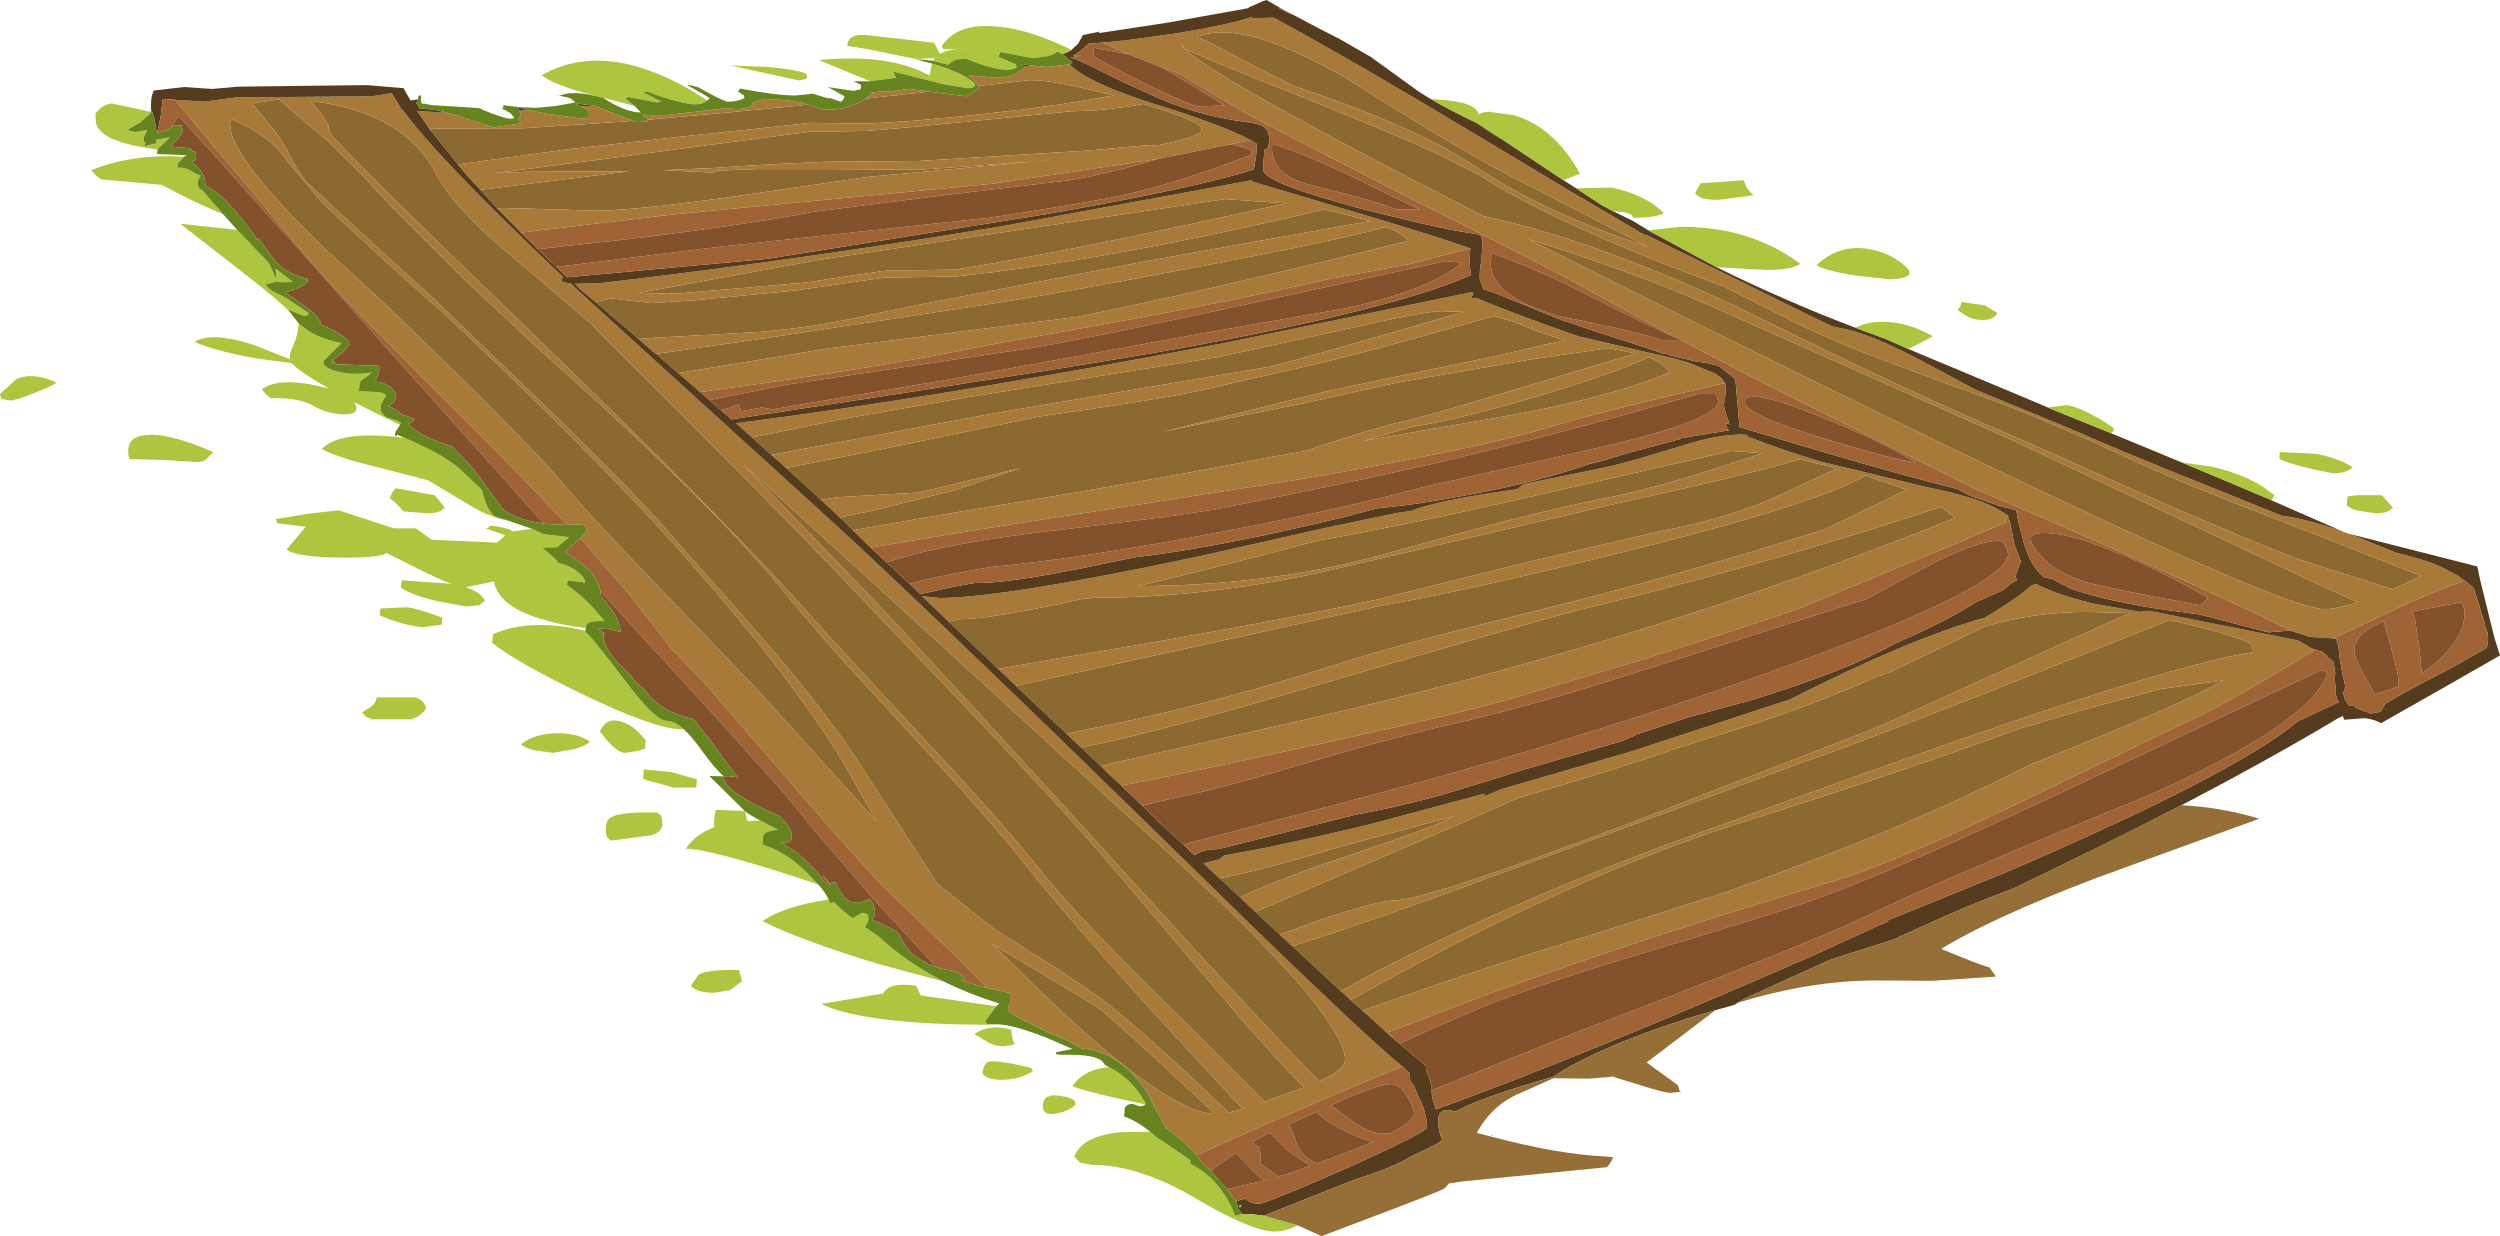 <?xml version="1.0" encoding="UTF-8" standalone="no"?>
<svg xmlns:ffdec="https://www.free-decompiler.com/flash" xmlns:xlink="http://www.w3.org/1999/xlink" ffdec:objectType="shape" height="160.5px" width="324.6px" xmlns="http://www.w3.org/2000/svg">
  <g transform="matrix(1.0, 0.0, 0.0, 1.0, 277.1, 166.4)">
    <path d="M7.5 -103.3 L8.05 -103.1 14.0 -100.7 17.55 -99.35 37.2 -91.65 Q35.95 -90.85 32.7 -89.55 L33.5 -89.9 21.3 -93.8 Q16.0 -95.8 4.3 -100.85 L-14.4 -109.2 Q-28.9 -115.3 -51.65 -126.6 -58.7 -129.9 -65.2 -132.4 L-67.15 -133.15 Q-76.4 -136.6 -84.5 -138.35 L-83.45 -137.8 Q-123.4 -158.2 -123.75 -160.75 L-123.25 -160.05 Q-118.8 -158.05 -109.15 -154.25 -96.75 -149.3 -90.4 -146.4 L-85.1 -143.7 -84.15 -143.1 Q-77.5 -139.05 -67.05 -134.6 L-60.95 -132.1 -58.3 -131.1 -53.4 -129.25 -43.05 -124.05 -38.5 -122.0 -34.95 -120.55 -24.1 -116.5 Q-18.25 -114.45 -13.3 -112.45 L-5.7 -109.2 -3.15 -108.0 2.45 -105.45 7.5 -103.3 M-82.05 -148.3 L-83.35 -149.05 -85.4 -150.45 -84.6 -150.0 -83.1 -149.0 -82.05 -148.3 M-108.75 -164.25 Q-109.45 -164.6 -110.05 -164.75 -110.5 -165.1 -111.05 -165.3 L-110.85 -165.35 -108.75 -164.25 M-212.55 -139.35 L-215.15 -142.2 -214.75 -141.75 -195.45 -144.15 -208.75 -144.1 -212.95 -143.9 -197.55 -145.9 -186.35 -147.4 -179.5 -148.3 -171.9 -149.3 -164.45 -149.4 -156.45 -150.1 -156.25 -150.15 -152.15 -150.55 -150.1 -150.75 -143.05 -151.45 -142.0 -151.55 -138.0 -151.95 -135.15 -152.05 -133.5 -152.2 -130.7 -152.55 -128.6 -152.9 -128.0 -152.7 Q-121.05 -150.65 -121.05 -149.6 -121.05 -148.6 -127.5 -147.4 L-127.2 -147.6 -128.7 -147.5 -135.85 -146.85 -157.85 -145.5 -169.95 -145.4 -177.35 -145.05 -182.1 -144.75 -184.25 -144.6 -191.1 -144.3 -184.55 -144.0 -183.95 -144.25 -178.7 -144.45 -177.15 -144.45 -169.95 -144.45 -157.85 -144.35 -141.25 -145.55 -141.5 -145.55 -164.25 -143.45 -177.9 -141.45 -179.95 -141.15 -180.3 -141.1 Q-194.7 -139.05 -199.6 -139.05 L-211.65 -139.4 -212.55 -139.35 M-217.45 -144.8 L-221.25 -149.55 -220.8 -149.7 -209.1 -149.75 -194.9 -150.7 -194.35 -150.55 -193.05 -150.65 -193.0 -150.85 -189.75 -151.15 -183.05 -151.75 -172.2 -152.8 Q-170.5 -152.15 -169.7 -152.15 -166.95 -152.15 -164.7 -153.6 L-160.05 -154.1 -156.4 -154.5 -154.9 -154.3 -153.4 -154.1 -151.6 -153.9 -150.8 -154.35 -149.9 -155.05 -150.0 -155.25 -143.25 -156.0 -141.05 -155.85 -137.25 -155.15 -132.5 -154.0 -134.85 -153.6 -136.9 -153.25 -139.8 -152.8 -143.85 -152.25 -144.1 -152.2 -152.2 -151.3 -157.1 -150.85 -158.65 -150.7 -164.45 -150.35 -171.9 -150.45 -180.6 -149.5 -187.4 -148.8 -203.55 -147.0 -217.65 -145.05 -217.45 -144.8 M-254.9 -153.5 L-254.0 -153.4 -254.05 -153.0 -254.4 -153.45 -254.9 -153.5 M29.0 -88.2 Q26.2 -87.3 24.75 -87.3 18.15 -87.3 -52.8 -122.45 -67.2 -129.55 -78.65 -135.35 L-76.55 -134.7 Q-63.3 -130.45 -53.1 -125.85 L-16.05 -109.35 23.25 -90.85 29.0 -88.2 M-100.2 -35.2 L-101.75 -36.55 Q-92.6 -41.65 -84.8 -45.55 -66.4 -54.7 -51.9 -59.3 -29.35 -66.45 -15.15 -71.7 L-6.95 -74.15 3.5 -76.95 11.6 -78.05 Q8.35 -76.25 2.9 -73.85 -4.35 -70.75 -13.55 -67.1 -22.55 -62.5 -32.3 -58.45 -40.9 -54.9 -52.9 -50.6 L-71.3 -44.75 Q-84.4 -40.75 -92.9 -37.75 L-100.2 -35.2 M-103.0 -37.7 L-109.3 -43.55 Q-99.2 -46.7 -80.85 -53.5 L-42.65 -67.55 Q-33.65 -70.65 -5.15 -82.0 L4.6 -85.9 Q12.65 -84.1 15.1 -82.85 L15.4 -82.25 15.45 -81.7 Q7.95 -80.65 -13.3 -73.55 -30.35 -67.8 -53.55 -59.3 -71.05 -53.2 -87.35 -45.65 -96.35 -41.5 -103.0 -37.7 M-110.95 -45.05 L-114.1 -48.0 -87.4 -59.5 -80.1 -62.75 Q-67.35 -66.45 -59.65 -69.15 L-48.45 -72.7 Q-40.1 -75.55 -34.1 -78.25 L-31.55 -79.2 Q-30.6 -79.65 -20.2 -84.65 L-19.55 -85.0 Q-13.1 -86.95 -6.1 -86.95 L-0.6 -86.8 -33.3 -72.0 -65.15 -59.65 Q-91.95 -49.5 -96.0 -49.5 -97.95 -49.5 -105.75 -46.95 L-110.95 -45.05 M-116.1 -49.9 L-118.8 -52.4 Q-115.6 -52.75 -103.15 -56.45 L-89.15 -60.2 -88.3 -60.45 -90.15 -59.55 Q-91.9 -58.7 -106.3 -53.85 -112.75 -51.5 -116.1 -49.9 M-234.3 -149.3 Q-234.3 -150.6 -236.85 -153.3 L-235.95 -153.2 Q-224.35 -151.5 -220.5 -143.85 -218.7 -140.35 -213.2 -135.3 L-204.0 -127.5 -199.55 -123.7 -200.35 -124.35 -198.45 -122.4 Q-175.9 -100.0 -165.6 -89.1 L-149.4 -72.15 Q-140.45 -62.7 -134.25 -55.65 L-116.85 -35.15 Q-111.1 -28.5 -107.75 -25.2 L-112.85 -23.4 -112.9 -23.35 -123.4 -33.85 Q-137.2 -47.3 -142.05 -53.45 -146.55 -59.15 -156.2 -69.45 L-170.75 -85.2 Q-180.9 -96.95 -209.35 -124.45 -234.3 -148.5 -234.3 -149.3 M-240.85 -153.5 L-239.85 -152.6 -234.5 -148.05 -230.1 -143.7 -226.05 -139.35 -217.35 -130.65 -208.8 -122.6 Q-197.0 -112.05 -190.1 -105.35 -180.5 -96.05 -174.3 -88.35 -170.1 -83.15 -159.05 -71.3 -148.45 -59.85 -143.85 -54.0 -138.05 -46.65 -125.05 -32.45 L-115.75 -22.4 -115.3 -22.55 -117.55 -21.95 -122.75 -26.85 Q-129.5 -33.15 -134.4 -36.95 L-140.25 -40.9 -141.4 -41.6 -148.05 -45.8 -152.2 -49.1 -153.95 -50.5 -155.35 -51.6 -155.4 -51.65 -155.65 -52.0 -156.45 -53.3 -166.65 -69.0 Q-171.0 -75.3 -178.2 -83.65 L-191.4 -98.55 Q-196.55 -104.3 -205.7 -113.1 L-221.15 -127.95 -229.45 -135.5 -237.0 -142.5 Q-238.3 -143.85 -239.55 -146.3 L-239.8 -146.8 Q-240.65 -148.4 -241.45 -149.4 L-241.95 -150.0 -244.3 -152.9 -243.85 -153.05 -240.85 -153.5 M-240.9 -146.9 L-240.65 -146.6 Q-236.7 -141.6 -234.8 -139.65 L-227.15 -132.55 -219.0 -125.25 Q-200.95 -108.3 -190.1 -96.3 -174.8 -79.3 -167.7 -67.55 L-163.25 -59.7 -179.0 -77.1 -192.85 -91.5 Q-200.9 -99.85 -205.5 -105.35 -212.95 -113.3 -219.05 -119.1 L-227.4 -127.2 -234.8 -134.0 -235.75 -134.95 -239.2 -138.4 Q-242.6 -141.95 -244.55 -144.6 L-245.75 -146.4 Q-247.1 -148.5 -247.2 -149.9 L-247.25 -150.3 -247.1 -151.0 -246.75 -150.85 -244.4 -149.65 Q-242.2 -148.35 -240.9 -146.9 M-233.85 -119.65 L-233.4 -119.1 -234.1 -119.3 -233.85 -119.65 M-199.8 -127.2 L-197.75 -127.65 -192.55 -127.05 -187.05 -127.4 -174.1 -128.65 -162.3 -130.35 -153.0 -130.5 Q-133.65 -132.55 -106.45 -138.9 L-105.2 -139.2 -106.05 -139.35 -103.75 -138.9 -99.2 -137.7 -127.95 -132.55 -157.2 -126.95 -166.4 -125.05 Q-172.0 -123.85 -178.5 -123.3 L-192.85 -122.5 -194.2 -122.4 -199.8 -127.2 M-162.2 -131.25 L-172.65 -129.7 -189.0 -128.3 -194.25 -128.35 -170.85 -132.65 -118.05 -140.55 -110.15 -140.0 Q-137.95 -133.8 -153.0 -131.4 L-162.2 -131.25 M-191.9 -120.45 L-177.65 -122.5 -150.45 -126.65 Q-140.8 -128.05 -119.2 -132.2 -102.05 -135.5 -97.1 -136.95 -95.05 -136.1 -94.2 -135.15 -118.95 -128.95 -137.3 -125.25 L-169.65 -121.15 -189.05 -117.95 -191.9 -120.45 M-179.45 -109.6 L-167.4 -112.05 -151.65 -114.8 -118.85 -120.05 -103.3 -123.45 Q-92.2 -126.0 -89.95 -126.0 L-87.1 -125.9 Q-108.2 -119.75 -112.2 -118.8 L-148.25 -112.7 -176.9 -107.35 -176.3 -106.75 -179.45 -109.6 M-175.05 -105.65 L-162.75 -108.05 -141.95 -112.35 Q-126.85 -114.5 -121.7 -115.6 L-111.0 -118.05 Q-101.9 -119.95 -83.25 -125.35 L-83.2 -125.35 -80.8 -124.7 Q-76.75 -123.05 -73.95 -122.2 L-76.35 -121.7 Q-83.1 -120.05 -91.95 -118.3 L-104.6 -115.65 -126.05 -110.35 -121.95 -111.2 -108.0 -114.0 -95.55 -116.75 -78.5 -119.7 -68.3 -121.2 -66.15 -120.8 -64.8 -120.5 -78.45 -116.4 Q-91.8 -112.35 -95.0 -111.65 -98.3 -110.95 -108.0 -107.75 L-111.9 -107.1 Q-127.25 -104.05 -154.65 -99.6 L-166.35 -97.55 -166.95 -98.15 -168.05 -99.2 -163.6 -100.15 -153.15 -102.75 -144.5 -105.65 -157.8 -102.45 -168.3 -101.85 -170.5 -101.5 -175.05 -105.65 M-180.55 -106.05 L-168.05 -94.65 -150.25 -78.4 -132.15 -61.8 Q-121.65 -52.35 -116.15 -46.85 -102.45 -33.15 -102.45 -28.8 -102.45 -27.5 -105.8 -26.0 -113.0 -33.25 -129.8 -51.7 -155.95 -80.45 -164.85 -89.75 L-180.55 -106.05 M-78.15 -142.1 L-74.5 -140.2 -71.75 -138.8 -65.7 -135.65 -63.15 -134.35 -66.2 -135.4 Q-74.65 -138.4 -81.4 -142.2 L-86.0 -145.05 Q-90.05 -147.75 -96.25 -150.4 -101.75 -152.8 -108.9 -155.15 -111.15 -156.15 -119.7 -160.7 L-121.75 -161.65 -120.9 -161.85 Q-115.1 -163.65 -102.15 -156.15 L-95.85 -152.2 Q-85.5 -145.8 -80.15 -143.1 L-78.15 -142.1 M-154.25 -86.0 L-153.95 -85.7 -152.65 -86.0 -152.4 -86.0 Q-148.5 -86.0 -136.5 -88.65 L-134.55 -88.8 Q-121.1 -88.8 -106.2 -91.95 L-67.5 -100.95 Q-50.95 -104.6 -45.4 -106.2 L-43.45 -106.75 -37.7 -105.4 -38.55 -105.6 -44.35 -102.9 Q-51.5 -99.3 -61.2 -97.5 L-78.4 -93.5 -98.55 -88.5 Q-112.8 -85.4 -140.05 -80.85 L-147.5 -79.55 -154.25 -86.0 M-145.2 -77.35 L-133.3 -79.95 -97.55 -87.8 Q-85.9 -89.8 -63.05 -95.55 -40.6 -101.25 -34.9 -104.65 L-29.55 -102.8 -40.1 -97.7 Q-56.0 -92.65 -72.65 -88.35 L-86.85 -84.8 Q-96.4 -82.4 -103.2 -80.25 -118.95 -75.15 -133.95 -72.1 L-138.65 -71.15 -145.2 -77.35 M-136.75 -69.35 Q-127.95 -71.05 -111.2 -75.95 -76.05 -86.25 -72.3 -87.15 -51.6 -92.15 -32.3 -98.25 L-25.05 -100.6 -23.25 -99.15 Q-63.8 -82.85 -109.05 -72.65 L-132.5 -67.35 -134.15 -66.9 -136.75 -69.35 M-16.8 -98.5 L-16.4 -99.45 -16.25 -99.3 -16.25 -99.0 -16.15 -98.75 -16.8 -98.5 M-76.6 -115.2 Q-67.2 -118.05 -63.05 -120.0 -61.05 -119.25 -60.3 -118.05 -68.55 -114.6 -83.4 -112.05 L-100.1 -109.15 -93.65 -111.0 Q-87.9 -111.85 -76.6 -115.2 M-52.35 -107.85 L-48.3 -107.55 Q-61.0 -103.25 -68.0 -101.85 -76.55 -100.15 -85.55 -97.7 L-99.0 -94.0 Q-113.15 -90.35 -129.35 -90.3 -119.6 -92.6 -106.0 -96.2 -93.9 -98.35 -77.3 -102.15 L-52.35 -107.85 M-141.1 -39.55 L-134.55 -35.6 Q-130.95 -32.65 -121.85 -24.1 L-119.35 -21.75 Q-120.55 -21.8 -122.05 -22.35 -125.55 -23.7 -130.8 -27.8 -136.05 -31.85 -143.0 -38.65 L-148.2 -43.8 -148.25 -43.85 -147.15 -43.15 -141.1 -39.55" fill="#8b6930" fill-rule="evenodd" stroke="none"/>
    <path d="M7.5 -103.3 L2.45 -105.45 -3.15 -108.0 -5.7 -109.2 -13.3 -112.45 Q-18.25 -114.45 -24.1 -116.5 L-34.95 -120.55 -38.5 -122.0 -43.05 -124.05 -53.4 -129.25 -58.3 -131.1 -60.95 -132.1 -67.05 -134.6 Q-77.5 -139.05 -84.15 -143.1 L-85.1 -143.7 -90.4 -146.4 Q-96.75 -149.3 -109.15 -154.25 -118.8 -158.05 -123.25 -160.05 L-123.75 -160.75 Q-123.4 -158.2 -83.45 -137.8 L-84.5 -138.35 Q-76.4 -136.6 -67.15 -133.15 L-65.2 -132.4 Q-58.7 -129.9 -51.65 -126.6 -28.9 -115.3 -14.4 -109.2 L4.3 -100.85 Q16.0 -95.8 21.3 -93.8 L33.5 -89.9 32.7 -89.55 Q35.95 -90.85 37.2 -91.65 L17.55 -99.35 14.0 -100.7 8.05 -103.1 7.5 -103.3 M-133.2 -160.95 L-131.05 -161.15 -130.95 -161.15 -130.65 -161.2 -124.5 -162.05 Q-117.25 -163.25 -114.55 -164.2 L-114.45 -163.9 -114.3 -164.05 -111.7 -164.1 Q-104.5 -160.2 -93.05 -153.45 L-83.85 -147.95 -75.1 -142.7 -73.2 -141.55 -68.75 -138.95 -64.2 -136.25 -63.5 -135.85 -63.45 -135.95 -54.95 -131.75 Q-48.4 -128.5 -43.3 -126.0 L-39.3 -124.05 -36.75 -123.5 Q-34.05 -122.75 -30.15 -120.85 L-27.6 -119.55 -20.6 -115.8 -12.95 -112.65 -6.8 -110.1 -4.9 -109.25 -2.15 -108.1 -1.6 -107.85 3.05 -105.95 3.25 -105.85 8.95 -103.55 12.45 -102.15 16.15 -100.65 19.25 -99.4 Q21.75 -99.2 27.05 -97.4 L27.85 -97.1 29.05 -96.65 34.1 -94.6 Q37.65 -93.75 39.65 -92.9 L41.95 -91.7 42.0 -91.7 42.5 -91.3 43.0 -90.95 42.85 -91.0 Q38.45 -89.45 33.15 -86.95 L25.9 -83.5 22.85 -83.7 20.5 -84.45 15.05 -87.1 6.0 -91.25 Q-2.9 -95.3 -13.7 -99.95 L-14.25 -100.2 -20.4 -102.8 -46.7 -115.95 -51.6 -118.45 -58.85 -122.25 -59.45 -122.55 -59.4 -122.55 -60.2 -122.95 -70.4 -128.5 Q-74.4 -130.8 -85.05 -136.15 L-86.35 -136.8 -92.5 -139.9 -92.75 -140.0 -93.35 -140.3 -112.45 -150.15 -115.15 -151.6 -124.0 -156.85 -124.05 -156.85 -126.5 -157.75 -130.6 -159.35 -133.5 -160.65 -133.55 -160.7 -133.9 -160.85 -133.2 -160.95 M-138.2 -158.05 Q-136.15 -155.85 -128.6 -153.35 L-127.85 -153.1 Q-118.4 -150.2 -114.7 -148.2 L-117.9 -147.55 -126.3 -145.85 -126.55 -145.8 -147.45 -142.65 -148.7 -142.5 -189.75 -138.55 -209.45 -136.2 -212.55 -139.35 -211.65 -139.4 -199.6 -139.05 Q-194.7 -139.05 -180.3 -141.1 L-179.95 -141.15 -177.9 -141.45 -164.25 -143.45 -141.5 -145.55 -141.25 -145.55 -157.85 -144.35 -169.95 -144.45 -177.15 -144.45 -178.7 -144.45 -183.95 -144.25 -184.55 -144.0 -191.1 -144.3 -184.25 -144.6 -182.1 -144.75 -177.35 -145.05 -169.95 -145.4 -157.85 -145.5 -135.85 -146.85 -128.7 -147.5 -127.2 -147.6 -127.5 -147.4 Q-121.05 -148.6 -121.05 -149.6 -121.05 -150.65 -128.0 -152.7 L-128.6 -152.9 -130.7 -152.55 -133.5 -152.2 -135.15 -152.05 -138.0 -151.95 -142.0 -151.55 -143.05 -151.45 -150.1 -150.75 -152.15 -150.55 -156.25 -150.15 -156.45 -150.1 -164.45 -149.4 -171.9 -149.3 -179.5 -148.3 -186.35 -147.4 -197.55 -145.9 -212.95 -143.9 -208.75 -144.1 -195.45 -144.15 -214.75 -141.75 -215.15 -142.2 -216.4 -143.55 -216.55 -143.75 -217.45 -144.8 -217.65 -145.05 -203.55 -147.0 -187.4 -148.8 -180.6 -149.5 -171.9 -150.45 -164.45 -150.35 -158.65 -150.7 -157.1 -150.85 -152.2 -151.3 -144.1 -152.2 -143.85 -152.25 -139.8 -152.8 -136.9 -153.25 -134.85 -153.6 -132.5 -154.0 -137.25 -155.15 -141.05 -155.85 -143.25 -156.0 -150.0 -155.25 -151.15 -156.5 -150.7 -156.55 -147.45 -156.3 Q-145.65 -156.3 -144.15 -157.5 L-143.95 -157.7 -144.1 -157.75 -143.3 -157.9 -143.15 -157.9 -141.05 -157.7 -138.2 -158.05 M-221.25 -149.55 L-222.95 -152.0 -218.95 -151.75 -217.8 -151.4 -213.0 -149.85 -209.4 -150.4 -209.85 -150.95 -209.45 -151.45 -209.7 -152.05 -209.3 -152.05 -208.55 -152.1 -205.9 -151.6 -201.55 -151.0 -200.8 -151.1 -200.6 -151.35 -200.65 -152.05 -201.7 -152.6 -201.35 -152.6 -199.75 -152.65 -199.45 -152.5 -196.5 -151.3 -194.9 -150.7 -209.1 -149.75 -220.8 -149.7 -221.25 -149.55 M-254.0 -153.4 L-253.7 -153.4 -253.55 -153.4 -250.6 -153.2 -246.45 -153.75 -228.8 -153.9 -226.3 -154.3 -226.25 -154.3 -225.05 -152.4 -225.15 -152.25 -224.9 -152.25 Q-220.4 -145.95 -203.95 -130.4 L-204.1 -130.4 -204.2 -129.95 Q-204.05 -129.7 -203.0 -129.6 L-201.8 -128.45 -168.05 -97.75 Q-153.3 -84.1 -120.1 -51.6 -100.65 -32.55 -95.05 -27.95 -105.25 -23.75 -118.45 -17.9 L-121.75 -16.4 -122.25 -16.9 -122.35 -17.05 -123.25 -17.95 -123.8 -18.45 -124.65 -19.15 -125.75 -19.95 -127.25 -22.75 -127.75 -23.8 -128.05 -24.45 Q-129.45 -26.5 -130.95 -27.8 -133.6 -30.1 -136.65 -30.25 L-136.7 -30.3 -136.7 -30.25 -137.05 -30.5 Q-138.4 -31.3 -141.2 -32.45 L-141.3 -32.5 -144.85 -34.25 -146.25 -35.15 -146.2 -35.5 -145.95 -36.25 -145.95 -37.45 -148.85 -38.1 -148.9 -38.1 -153.0 -42.25 -159.45 -48.45 -161.15 -50.05 -162.6 -51.45 -168.95 -58.45 -182.8 -74.45 -185.1 -77.1 -185.5 -77.6 -189.9 -82.2 -189.5 -81.6 -190.0 -82.3 -195.5 -89.35 -201.75 -96.55 -201.45 -96.8 -201.0 -97.3 Q-200.9 -98.05 -201.15 -98.2 L-201.9 -98.3 -203.4 -98.25 -205.25 -100.15 -209.35 -104.4 -210.5 -105.55 -211.55 -106.65 -230.05 -125.25 Q-234.25 -129.55 -239.4 -135.6 L-241.15 -137.65 -242.75 -139.6 -247.6 -145.35 -248.55 -146.45 -252.05 -150.65 -253.0 -151.8 -254.05 -153.0 -254.0 -153.4 M29.0 -88.2 L23.25 -90.85 -16.05 -109.35 -53.1 -125.85 Q-63.3 -130.45 -76.55 -134.7 L-78.65 -135.35 Q-67.2 -129.55 -52.8 -122.45 18.15 -87.3 24.75 -87.3 26.2 -87.3 29.0 -88.2 M-118.8 -52.4 L-120.85 -54.3 -118.85 -54.8 -118.1 -55.35 Q-112.65 -56.2 -99.7 -59.25 L-84.35 -63.35 -84.4 -63.0 -82.1 -63.95 -65.25 -68.85 -44.65 -75.6 Q-29.25 -83.45 -19.4 -86.2 -15.55 -88.45 -13.35 -90.35 L-12.75 -90.6 Q-10.3 -89.25 -5.4 -88.05 L0.75 -86.95 1.9 -87.1 16.95 -84.1 21.25 -83.25 22.4 -82.6 Q22.75 -82.3 23.55 -82.05 10.65 -74.2 6.45 -72.5 L-11.85 -63.65 Q-28.35 -55.6 -37.5 -52.45 -62.9 -44.95 -84.05 -37.25 L-96.95 -32.35 -96.2 -31.65 -96.35 -31.7 -99.15 -34.25 -99.4 -34.5 -100.25 -35.2 -100.2 -35.2 -92.9 -37.75 Q-84.4 -40.75 -71.3 -44.75 L-52.9 -50.6 Q-40.9 -54.9 -32.3 -58.45 -22.55 -62.5 -13.55 -67.1 -4.35 -70.75 2.9 -73.85 8.35 -76.25 11.6 -78.05 L3.5 -76.95 -6.95 -74.15 -15.15 -71.7 Q-29.35 -66.45 -51.9 -59.3 -66.4 -54.7 -84.8 -45.55 -92.6 -41.65 -101.75 -36.55 L-102.35 -37.15 -103.0 -37.7 Q-96.35 -41.5 -87.35 -45.65 -71.05 -53.2 -53.55 -59.3 -30.35 -67.8 -13.3 -73.55 7.95 -80.65 15.45 -81.7 L15.4 -82.25 15.1 -82.85 Q12.65 -84.1 4.6 -85.9 L-5.15 -82.0 Q-33.65 -70.65 -42.65 -67.55 L-80.85 -53.5 Q-99.2 -46.7 -109.3 -43.55 L-109.55 -43.75 -110.95 -45.05 -105.75 -46.95 Q-97.95 -49.5 -96.0 -49.5 -91.95 -49.5 -65.15 -59.65 L-33.3 -72.0 -0.6 -86.8 -6.1 -86.95 Q-13.1 -86.95 -19.55 -85.0 L-20.2 -84.65 Q-30.6 -79.65 -31.55 -79.2 L-34.1 -78.25 Q-40.1 -75.55 -48.45 -72.7 L-59.65 -69.15 Q-67.35 -66.45 -80.1 -62.75 L-87.4 -59.5 -114.1 -48.0 -116.1 -49.9 Q-112.75 -51.5 -106.3 -53.85 -91.9 -58.7 -90.15 -59.55 L-88.3 -60.45 -89.15 -60.2 -103.15 -56.45 Q-115.6 -52.75 -118.8 -52.4 M-193.0 -150.85 L-193.0 -151.0 -193.7 -151.5 -192.3 -151.45 -190.65 -151.45 -183.7 -152.25 -182.95 -152.35 -181.6 -152.25 Q-179.7 -152.25 -179.35 -152.85 L-179.4 -153.1 -177.7 -153.55 -175.1 -153.4 -173.1 -153.1 -172.75 -153.0 -172.2 -152.8 -183.05 -151.75 -189.75 -151.15 -193.0 -150.85 M-164.7 -153.6 L-163.7 -154.35 -164.25 -154.4 -161.05 -154.6 -161.0 -154.6 -159.15 -154.85 -157.0 -154.6 -156.4 -154.5 -160.05 -154.1 -164.7 -153.6 M-240.85 -153.5 L-243.85 -153.05 -244.3 -152.9 -241.95 -150.0 -241.45 -149.4 Q-240.65 -148.4 -239.8 -146.8 L-239.55 -146.3 Q-238.3 -143.85 -237.0 -142.5 L-229.45 -135.5 -221.15 -127.95 -205.7 -113.1 Q-196.55 -104.3 -191.4 -98.55 L-178.2 -83.65 Q-171.0 -75.3 -166.65 -69.0 L-156.45 -53.3 -155.65 -52.0 -155.4 -51.65 -155.35 -51.6 -153.95 -50.5 -152.2 -49.1 -148.05 -45.8 -141.4 -41.6 -140.25 -40.9 -134.4 -36.95 Q-129.5 -33.15 -122.75 -26.85 L-117.55 -21.95 -115.3 -22.55 -115.75 -22.4 -125.05 -32.45 Q-138.05 -46.65 -143.85 -54.0 -148.45 -59.85 -159.05 -71.3 -170.1 -83.15 -174.3 -88.35 -180.5 -96.05 -190.1 -105.35 -197.0 -112.05 -208.8 -122.6 L-217.35 -130.65 -226.05 -139.35 -230.1 -143.7 -234.5 -148.05 -239.85 -152.6 -240.85 -153.5 M-234.3 -149.3 Q-234.3 -148.5 -209.35 -124.45 -180.9 -96.95 -170.75 -85.2 L-156.2 -69.45 Q-146.55 -59.15 -142.05 -53.45 -137.2 -47.3 -123.4 -33.85 L-112.9 -23.35 -112.85 -23.4 -107.75 -25.2 Q-111.1 -28.5 -116.85 -35.15 L-134.25 -55.65 Q-140.45 -62.7 -149.4 -72.15 L-165.6 -89.1 Q-175.9 -100.0 -198.45 -122.4 L-200.35 -124.35 -199.55 -123.7 -204.0 -127.5 -213.2 -135.3 Q-218.7 -140.35 -220.5 -143.85 -224.35 -151.5 -235.95 -153.2 L-236.85 -153.3 Q-234.3 -150.6 -234.3 -149.3 M-240.9 -146.9 Q-242.2 -148.35 -244.4 -149.65 L-246.75 -150.85 -247.1 -151.0 -247.25 -150.3 -247.2 -149.9 Q-247.1 -148.5 -245.75 -146.4 L-244.55 -144.6 Q-242.6 -141.95 -239.2 -138.4 L-235.75 -134.95 -234.8 -134.0 -227.4 -127.2 -219.05 -119.1 Q-212.95 -113.3 -205.5 -105.35 -200.9 -99.85 -192.85 -91.5 L-179.0 -77.1 -163.25 -59.7 -167.7 -67.55 Q-174.8 -79.3 -190.1 -96.3 -200.95 -108.3 -219.0 -125.25 L-227.15 -132.55 -234.8 -139.65 Q-236.7 -141.6 -240.65 -146.6 L-240.9 -146.9 M-162.2 -131.25 L-153.0 -131.4 Q-137.95 -133.8 -110.15 -140.0 L-118.05 -140.55 -170.85 -132.65 -194.25 -128.35 -189.0 -128.3 -172.65 -129.7 -162.2 -131.25 M-194.2 -122.4 L-192.85 -122.5 -178.5 -123.3 Q-172.0 -123.85 -166.4 -125.05 L-157.2 -126.95 -127.95 -132.55 -99.2 -137.7 -103.75 -138.9 -106.05 -139.35 -105.2 -139.2 -106.45 -138.9 Q-133.65 -132.55 -153.0 -130.5 L-162.3 -130.35 -174.1 -128.65 -187.05 -127.4 -192.55 -127.05 -197.75 -127.65 -199.8 -127.2 -201.65 -128.75 -202.45 -129.55 -202.15 -129.55 -199.0 -129.65 Q-172.3 -132.8 -146.6 -137.1 L-114.55 -143.0 -114.6 -142.85 -99.65 -138.4 Q-89.8 -135.45 -86.2 -134.15 L-93.9 -132.15 -104.4 -130.2 Q-115.95 -127.55 -129.65 -125.05 L-149.0 -121.55 Q-160.55 -119.15 -178.25 -116.6 L-186.2 -115.5 -189.05 -117.95 -169.65 -121.15 -137.3 -125.25 Q-118.95 -128.95 -94.2 -135.15 -95.05 -136.1 -97.1 -136.95 -102.05 -135.5 -119.2 -132.2 -140.8 -128.05 -150.45 -126.65 L-177.65 -122.5 -191.9 -120.45 -191.95 -120.45 -192.5 -120.9 -194.2 -122.4 M-176.3 -106.75 L-176.9 -107.35 -148.25 -112.7 -112.2 -118.8 Q-108.2 -119.75 -87.1 -125.9 L-89.95 -126.0 Q-92.2 -126.0 -103.3 -123.45 L-118.85 -120.05 -151.65 -114.8 -167.4 -112.05 -179.45 -109.6 -181.55 -111.45 Q-155.45 -114.75 -117.95 -121.9 L-86.1 -128.45 -85.85 -128.4 -85.8 -128.2 -85.9 -128.05 Q-86.25 -127.7 -85.75 -127.65 L-85.35 -127.7 Q-81.5 -126.0 -72.25 -122.75 L-59.35 -119.75 -58.9 -119.6 -58.65 -119.5 -57.95 -119.35 -55.3 -118.25 -54.45 -117.9 -53.9 -117.55 Q-53.35 -117.15 -53.15 -116.65 -68.7 -113.15 -76.9 -110.65 -86.0 -108.0 -108.1 -104.2 L-150.3 -97.6 -164.05 -95.3 -166.35 -97.55 -154.65 -99.6 Q-127.25 -104.05 -111.9 -107.1 L-108.0 -107.75 Q-98.3 -110.95 -95.0 -111.65 -91.8 -112.35 -78.45 -116.4 L-64.8 -120.5 -66.15 -120.8 -68.3 -121.2 -78.5 -119.7 -95.55 -116.75 -108.0 -114.0 -121.95 -111.2 -126.05 -110.35 -104.6 -115.65 -91.95 -118.3 Q-83.1 -120.05 -76.35 -121.7 L-73.95 -122.2 Q-76.75 -123.05 -80.8 -124.7 L-83.2 -125.35 -83.25 -125.35 Q-101.9 -119.95 -111.0 -118.05 L-121.7 -115.6 Q-126.85 -114.5 -141.95 -112.35 L-162.75 -108.05 -175.05 -105.65 -176.1 -106.6 -176.3 -106.75 M-168.05 -99.2 L-170.5 -101.5 -168.3 -101.85 -157.8 -102.45 -144.5 -105.65 -153.15 -102.75 -163.6 -100.15 -168.05 -99.2 M-180.55 -106.05 L-164.85 -89.75 Q-155.95 -80.45 -129.8 -51.7 -113.0 -33.25 -105.8 -26.0 -102.45 -27.5 -102.45 -28.8 -102.45 -33.15 -116.15 -46.85 -121.65 -52.35 -132.15 -61.8 L-150.25 -78.4 -168.05 -94.65 -180.55 -106.05 M-78.15 -142.1 L-80.15 -143.1 Q-85.5 -145.8 -95.85 -152.2 L-102.15 -156.15 Q-115.1 -163.65 -120.9 -161.85 L-121.75 -161.65 -119.7 -160.7 Q-111.15 -156.15 -108.9 -155.15 -101.75 -152.8 -96.25 -150.4 -90.05 -147.75 -86.0 -145.05 L-81.4 -142.2 Q-74.65 -138.4 -66.2 -135.4 L-63.15 -134.35 -65.7 -135.65 -71.75 -138.8 -74.5 -140.2 -78.15 -142.1 M-154.25 -86.0 L-157.4 -89.0 -155.0 -88.75 Q-146.4 -88.85 -121.25 -94.2 L-103.7 -98.15 -103.4 -98.2 -95.7 -99.8 -93.95 -100.05 Q-90.05 -101.55 -80.25 -102.85 L-80.1 -102.9 -79.25 -103.55 -68.5 -105.75 Q-65.9 -106.3 -58.3 -108.65 -54.9 -109.7 -52.45 -109.9 L-51.2 -110.0 -51.2 -110.1 -50.95 -109.95 -50.3 -109.95 -50.15 -109.7 Q-45.65 -107.95 -40.85 -106.5 L-27.15 -103.2 Q-20.6 -101.85 -18.05 -100.45 -17.15 -100.0 -16.4 -99.45 L-16.8 -98.5 -20.4 -97.0 -21.7 -96.4 -21.85 -96.35 -22.05 -96.25 -22.7 -96.0 -43.85 -87.25 Q-51.45 -84.65 -64.55 -80.55 L-81.35 -75.55 Q-90.8 -72.85 -126.6 -65.35 L-131.5 -64.4 -131.65 -64.55 -132.75 -65.55 -133.5 -66.25 -133.7 -66.5 -134.15 -66.9 -132.5 -67.35 -109.05 -72.65 Q-63.8 -82.85 -23.25 -99.15 L-25.05 -100.6 -32.3 -98.25 Q-51.6 -92.15 -72.3 -87.15 -76.05 -86.25 -111.2 -75.95 -127.95 -71.05 -136.75 -69.35 L-138.65 -71.15 -133.95 -72.1 Q-118.95 -75.15 -103.2 -80.25 -96.4 -82.4 -86.85 -84.8 L-72.65 -88.35 Q-56.0 -92.65 -40.1 -97.7 L-29.55 -102.8 -34.9 -104.65 Q-40.6 -101.25 -63.05 -95.55 -85.9 -89.8 -97.55 -87.8 L-133.3 -79.95 -145.2 -77.35 -147.5 -79.55 -140.05 -80.85 Q-112.8 -85.4 -98.55 -88.5 L-78.4 -93.5 -61.2 -97.5 Q-51.5 -99.3 -44.35 -102.9 L-38.55 -105.6 -37.7 -105.4 -43.45 -106.75 -45.4 -106.2 Q-50.95 -104.6 -67.5 -100.95 L-106.2 -91.95 Q-121.1 -88.8 -134.55 -88.8 L-136.5 -88.65 Q-148.5 -86.0 -152.4 -86.0 L-152.65 -86.0 -153.95 -85.7 -154.25 -86.0 M-76.6 -115.2 Q-87.9 -111.85 -93.65 -111.0 L-100.1 -109.15 -83.4 -112.05 Q-68.55 -114.6 -60.3 -118.05 -61.05 -119.25 -63.05 -120.0 -67.2 -118.05 -76.6 -115.2 M-52.35 -107.85 L-77.3 -102.15 Q-93.9 -98.35 -106.0 -96.2 -119.6 -92.6 -129.35 -90.3 -113.15 -90.35 -99.0 -94.0 L-85.55 -97.7 Q-76.55 -100.15 -68.0 -101.85 -61.0 -103.25 -48.3 -107.55 L-52.35 -107.85 M-141.1 -39.55 L-147.15 -43.15 -148.25 -43.85 -148.2 -43.8 -143.0 -38.65 Q-136.05 -31.85 -130.8 -27.8 -125.55 -23.7 -122.05 -22.35 -120.55 -21.8 -119.35 -21.75 L-121.85 -24.1 Q-130.95 -32.65 -134.55 -35.6 L-141.1 -39.55" fill="#a87a3a" fill-rule="evenodd" stroke="none"/>
    <path d="M27.05 -97.4 Q21.75 -99.2 19.25 -99.4 L16.15 -100.65 12.45 -102.15 8.95 -103.55 3.25 -105.85 3.05 -105.95 -1.6 -107.85 -2.15 -108.1 -4.9 -109.25 -6.8 -110.1 -12.95 -112.65 -20.6 -115.8 -27.6 -119.55 -30.15 -120.85 Q-34.05 -122.75 -36.75 -123.5 L-39.3 -124.05 -43.3 -126.0 Q-48.4 -128.5 -54.95 -131.75 L-63.45 -135.95 -63.5 -135.85 -64.2 -136.25 -68.75 -138.95 -73.2 -141.55 -75.1 -142.7 -83.85 -147.95 -93.05 -153.45 Q-104.5 -160.2 -111.7 -164.1 L-114.3 -164.05 -114.45 -163.9 -114.55 -164.2 Q-117.25 -163.25 -124.5 -162.05 L-130.65 -161.2 -130.95 -161.15 -131.05 -161.15 -133.2 -160.95 -135.3 -160.75 -135.65 -160.75 -135.7 -160.75 -136.15 -160.35 -137.2 -159.5 -137.75 -159.15 -136.95 -159.15 -138.15 -158.95 Q-137.1 -158.7 -134.45 -157.3 L-131.15 -155.7 -128.0 -154.25 Q-122.0 -151.45 -115.6 -150.6 -113.55 -150.35 -113.0 -149.95 L-112.75 -149.7 Q-112.3 -149.25 -112.3 -148.1 L-112.45 -147.25 -112.8 -146.95 -112.95 -146.95 -112.95 -146.8 -113.1 -144.35 Q-113.1 -142.7 -100.0 -139.2 -88.65 -136.35 -85.45 -136.05 L-85.15 -135.95 -84.8 -135.8 -84.6 -135.0 -84.75 -132.6 Q-85.05 -131.1 -84.95 -130.05 L-84.85 -129.85 -84.5 -128.9 -84.5 -128.85 Q-83.4 -128.55 -81.75 -127.85 L-74.0 -124.7 -73.9 -124.7 -73.05 -124.45 -71.7 -123.95 -71.5 -123.9 -69.3 -123.15 -67.55 -122.6 -64.75 -121.7 -64.45 -121.6 -62.25 -120.85 -62.1 -120.8 -61.2 -120.5 -60.85 -120.45 -60.7 -120.45 -60.55 -120.4 -60.4 -120.3 -57.85 -119.7 -57.1 -119.5 -55.35 -119.25 -55.1 -119.2 -53.9 -118.85 -52.15 -117.5 -51.75 -117.2 -51.75 -116.75 -51.7 -116.35 -51.35 -112.25 -51.25 -110.95 -40.5 -107.75 Q-30.15 -104.7 -23.1 -102.95 L-22.95 -102.9 -21.2 -102.0 -17.45 -100.7 -15.3 -100.15 -15.1 -99.0 -15.05 -98.7 -14.4 -96.2 -14.4 -96.15 Q-13.4 -92.8 -11.9 -91.65 L-11.85 -91.5 -10.55 -91.2 -10.0 -90.85 -9.8 -90.8 -9.75 -90.75 -9.6 -90.65 -9.45 -90.6 -9.4 -90.55 -9.3 -90.5 -9.2 -90.45 -9.1 -90.45 -8.65 -90.2 -8.55 -90.1 Q-4.9 -88.7 2.45 -87.45 L7.15 -86.8 8.35 -86.65 9.55 -86.35 9.8 -86.3 9.95 -86.25 17.4 -84.3 19.95 -84.5 20.5 -84.45 22.85 -83.7 25.9 -83.5 26.25 -83.45 26.55 -82.35 26.65 -81.2 26.9 -79.65 27.45 -77.1 Q27.1 -76.6 27.2 -76.25 27.3 -75.6 27.6 -75.25 L27.8 -74.85 28.8 -74.7 28.6 -74.55 29.15 -74.35 Q29.65 -74.1 30.25 -73.95 L30.55 -73.8 30.65 -73.8 30.8 -73.75 32.0 -74.0 32.6 -75.05 Q36.75 -77.45 40.85 -79.5 L45.55 -82.15 45.7 -82.25 45.9 -82.7 45.95 -83.3 45.95 -83.45 45.9 -84.25 45.55 -85.2 45.55 -85.35 44.1 -90.0 44.0 -90.1 43.3 -90.7 43.25 -90.75 43.05 -90.9 43.0 -90.95 42.5 -91.3 42.0 -91.7 41.95 -91.7 39.65 -92.9 Q37.65 -93.75 34.1 -94.6 L29.05 -96.65 27.85 -97.1 44.55 -92.85 44.9 -91.2 46.8 -83.5 47.5 -81.3 39.9 -76.95 32.05 -72.5 Q31.2 -73.0 29.95 -73.15 L27.25 -72.95 27.1 -73.45 26.4 -73.1 Q17.9 -68.0 6.15 -61.85 -3.65 -56.8 -15.65 -51.05 -21.85 -48.75 -27.4 -46.15 L-27.8 -46.0 -27.9 -45.95 -29.6 -45.15 -30.55 -44.75 -30.55 -44.7 -31.25 -44.4 -37.9 -42.3 -38.7 -42.05 -39.55 -41.75 -50.55 -36.75 -51.5 -36.2 -51.45 -36.2 -52.0 -35.9 -54.35 -35.25 -54.65 -35.15 -58.2 -34.1 Q-70.0 -30.25 -75.4 -26.6 -85.05 -23.85 -88.15 -22.05 -89.4 -22.5 -89.9 -22.05 -90.45 -21.7 -90.35 -20.4 -90.25 -19.25 -89.85 -18.45 L-89.85 -18.4 Q-89.85 -18.1 -93.7 -16.35 -96.15 -14.8 -101.2 -13.25 L-101.55 -13.1 -101.7 -13.05 -113.0 -8.55 -114.55 -8.75 -115.8 -8.75 -116.35 -9.5 -116.45 -9.9 -116.55 -10.45 -115.35 -10.8 Q-114.95 -10.15 -113.6 -10.1 -112.8 -10.2 -107.25 -12.55 L-102.1 -14.8 Q-91.85 -19.4 -91.8 -20.05 -91.85 -21.65 -92.65 -23.45 L-92.85 -23.85 -93.55 -25.45 -94.0 -26.05 -94.05 -27.05 -95.05 -27.95 Q-100.65 -32.55 -120.1 -51.6 -153.3 -84.1 -168.05 -97.75 L-201.8 -128.45 -203.0 -129.6 Q-204.05 -129.7 -204.2 -129.95 L-204.1 -130.4 -203.95 -130.4 Q-220.4 -145.95 -224.9 -152.25 L-225.15 -152.25 -225.05 -152.4 -226.25 -154.3 -226.3 -154.3 -228.8 -153.9 -246.45 -153.75 -250.6 -153.2 -253.55 -153.4 -253.7 -153.4 -254.0 -153.4 -254.9 -153.5 -255.9 -153.55 -256.1 -153.25 -256.0 -153.25 -256.2 -151.8 -256.2 -151.75 -256.2 -151.5 -256.6 -149.55 -256.65 -149.5 -256.85 -149.4 -256.85 -149.75 Q-256.95 -150.85 -257.3 -151.75 L-257.5 -152.25 Q-257.5 -153.85 -257.3 -154.2 L-257.15 -154.65 -253.2 -155.1 -249.55 -154.85 -246.2 -155.15 -229.45 -155.35 -224.7 -154.95 -223.8 -153.35 -222.85 -153.5 -223.05 -152.95 -222.8 -152.7 -222.6 -152.25 -222.0 -152.3 -221.9 -152.25 -220.9 -152.2 -218.95 -151.75 -222.95 -152.0 -221.25 -149.55 -217.45 -144.8 -216.55 -143.75 -216.4 -143.55 -215.15 -142.2 -212.55 -139.35 -209.45 -136.2 -209.15 -135.9 -208.75 -135.5 -208.0 -134.8 -207.4 -134.15 -207.35 -134.15 -207.25 -134.0 -204.35 -131.25 -203.45 -130.4 -177.4 -132.8 -141.25 -138.6 Q-121.8 -142.0 -114.3 -144.4 L-114.0 -146.2 -113.9 -147.7 -114.45 -148.05 -114.6 -148.15 -114.7 -148.2 Q-118.4 -150.2 -127.85 -153.1 L-128.6 -153.35 Q-136.15 -155.85 -138.2 -158.05 L-137.85 -158.3 -139.2 -159.4 Q-138.6 -159.5 -138.0 -159.9 L-137.1 -160.75 -136.5 -161.85 -134.3 -162.3 -134.45 -162.1 -125.55 -163.45 -114.95 -165.35 -114.95 -165.45 -114.25 -165.75 -113.25 -166.2 -112.65 -166.4 -110.85 -165.35 -111.05 -165.3 Q-110.5 -165.1 -110.05 -164.75 -109.45 -164.6 -108.75 -164.25 -106.1 -162.8 -103.1 -161.3 L-99.1 -159.0 -92.95 -154.55 Q-92.2 -154.05 -91.25 -153.5 -88.85 -152.1 -85.4 -150.45 L-83.35 -149.05 -82.05 -148.3 -74.1 -143.0 -72.45 -141.95 -69.1 -139.75 -67.6 -138.95 -65.05 -137.7 -63.1 -136.5 -54.2 -131.7 Q-50.0 -129.6 -45.15 -127.5 -40.6 -125.5 -36.2 -123.85 L-32.15 -122.35 -29.35 -121.1 -12.15 -113.9 -11.25 -113.5 -3.0 -110.15 6.2 -106.35 11.7 -104.05 Q14.85 -102.7 17.75 -101.5 L17.8 -101.45 27.05 -97.4 M23.55 -82.05 Q22.75 -82.3 22.4 -82.6 L21.25 -83.25 16.95 -84.1 1.9 -87.1 0.75 -86.95 -5.4 -88.05 Q-10.3 -89.25 -12.75 -90.6 L-13.35 -90.35 Q-15.55 -88.45 -19.4 -86.2 -29.25 -83.45 -44.65 -75.6 L-65.25 -68.85 -82.1 -63.95 -84.4 -63.0 -84.35 -63.35 -99.7 -59.25 Q-112.65 -56.2 -118.1 -55.35 L-118.85 -54.8 -120.85 -54.3 -118.8 -52.4 -116.1 -49.9 -114.1 -48.0 -110.95 -45.05 -109.55 -43.75 -109.3 -43.55 -103.0 -37.7 -102.35 -37.15 -101.75 -36.55 -100.2 -35.2 -100.25 -35.2 -99.4 -34.5 -99.15 -34.25 -96.35 -31.7 -96.2 -31.65 -96.1 -31.5 -96.1 -31.45 -95.75 -31.2 -91.95 -28.0 -91.75 -27.9 -91.95 -27.35 Q-91.45 -26.6 -91.2 -25.1 L-91.2 -24.4 -91.15 -23.9 -90.65 -22.35 Q-70.5 -29.7 -41.45 -42.45 L-36.75 -44.6 -33.05 -46.3 -32.95 -46.3 -31.9 -46.8 -32.0 -46.9 -16.75 -53.1 Q13.25 -66.0 21.25 -72.75 L26.6 -75.25 26.45 -75.45 Q26.05 -76.2 26.15 -77.15 L26.15 -77.2 26.05 -78.0 26.1 -79.05 25.9 -80.35 25.75 -80.6 25.2 -81.0 25.0 -81.35 24.6 -81.5 24.6 -81.7 23.55 -82.05 M-199.75 -152.65 L-201.35 -152.6 -201.7 -152.6 -202.35 -152.95 -199.75 -152.65 M-208.55 -152.1 L-209.3 -152.05 -209.7 -152.05 -209.85 -152.5 -208.55 -152.1 M-195.95 -153.6 L-196.1 -153.7 -195.75 -153.7 -195.95 -153.6 M-151.15 -156.5 L-151.35 -156.65 -150.7 -156.55 -151.15 -156.5 M-144.1 -157.75 Q-144.45 -157.95 -144.6 -158.1 L-143.3 -157.9 -144.1 -157.75 M-199.8 -127.2 L-194.2 -122.4 -192.5 -120.9 -191.95 -120.45 -191.9 -120.45 -189.05 -117.95 -186.2 -115.5 -185.45 -114.9 -185.0 -114.45 -183.5 -113.15 -182.4 -112.2 -182.15 -111.95 Q-137.6 -118.7 -123.2 -121.3 -95.4 -126.45 -86.1 -130.7 -86.4 -132.05 -86.2 -134.1 L-86.2 -134.15 Q-89.8 -135.45 -99.65 -138.4 L-114.6 -142.85 -114.55 -143.0 -146.6 -137.1 Q-172.3 -132.8 -199.0 -129.65 L-202.15 -129.55 -202.45 -129.55 -201.65 -128.75 -199.8 -127.2 M-179.45 -109.6 L-176.3 -106.75 -176.1 -106.6 -175.05 -105.65 -170.5 -101.5 -168.05 -99.2 -166.95 -98.15 -166.35 -97.55 -164.05 -95.3 -162.0 -93.4 -159.0 -90.6 -158.45 -90.1 -157.6 -89.25 -153.65 -90.15 -150.6 -90.7 -149.95 -90.7 Q-145.0 -90.75 -131.2 -93.75 L-129.65 -94.05 Q-119.0 -95.3 -102.65 -99.25 L-98.3 -100.4 Q-91.5 -101.0 -80.8 -103.3 -74.35 -104.85 -70.6 -106.2 L-69.1 -106.55 -65.15 -107.75 -65.05 -107.75 -65.0 -107.75 -64.15 -108.0 -58.95 -109.4 -58.85 -109.5 -52.55 -110.55 -52.8 -110.65 -53.05 -111.45 -52.55 -111.3 -52.65 -111.65 Q-53.4 -113.65 -53.25 -114.1 L-53.15 -114.25 -53.0 -116.3 -53.0 -116.35 -53.05 -116.55 -53.15 -116.65 Q-53.35 -117.15 -53.9 -117.55 L-54.45 -117.9 -55.3 -118.25 -57.95 -119.35 -58.65 -119.5 -58.9 -119.6 -59.35 -119.75 -72.25 -122.75 Q-81.5 -126.0 -85.35 -127.7 L-85.75 -127.65 Q-86.25 -127.7 -85.9 -128.05 L-85.8 -128.2 -85.85 -128.4 -86.1 -128.45 -117.95 -121.9 Q-155.45 -114.75 -181.55 -111.45 L-179.45 -109.6 M-16.4 -99.45 Q-17.15 -100.0 -18.05 -100.45 -20.6 -101.85 -27.15 -103.2 L-40.85 -106.5 Q-45.65 -107.95 -50.15 -109.7 L-50.3 -109.95 -50.95 -109.95 -51.2 -110.1 -51.2 -110.0 -52.45 -109.9 Q-54.9 -109.7 -58.3 -108.65 -65.9 -106.3 -68.5 -105.75 L-79.25 -103.55 -80.1 -102.9 -80.25 -102.85 Q-90.05 -101.55 -93.95 -100.05 L-95.7 -99.8 -103.4 -98.2 -103.7 -98.15 -121.25 -94.2 Q-146.4 -88.85 -155.0 -88.75 L-157.4 -89.0 -154.25 -86.0 -147.5 -79.55 -145.2 -77.35 -138.65 -71.15 -136.75 -69.35 -134.15 -66.9 -133.7 -66.5 -133.5 -66.25 -132.75 -65.55 -131.65 -64.55 -131.5 -64.4 -129.15 -62.15 -126.35 -59.4 -123.45 -56.75 -122.0 -55.35 Q-120.95 -56.15 -118.9 -56.15 L-101.0 -60.65 Q-96.1 -61.5 -90.05 -63.15 L-83.95 -65.0 -80.15 -66.2 -66.3 -70.25 -64.85 -70.9 -64.85 -70.95 -64.75 -71.0 -57.95 -73.25 -49.5 -75.55 Q-37.1 -79.4 -31.05 -82.85 -23.95 -85.95 -20.6 -88.2 L-16.95 -89.8 Q-16.0 -90.75 -15.25 -91.05 L-15.4 -91.6 -14.8 -93.3 -14.7 -93.45 -15.55 -95.7 -16.15 -98.75 -16.25 -99.0 -16.25 -99.3 -16.4 -99.45 M-116.25 -9.85 L-116.1 -9.6 -115.9 -9.9 -116.25 -9.85 M-83.4 -18.9 L-83.45 -19.0 -83.25 -19.0 -83.4 -18.9" fill="#563c1f" fill-rule="evenodd" stroke="none"/>
    <path d="M17.8 -101.45 L17.75 -101.5 Q14.85 -102.7 11.7 -104.05 L6.2 -106.35 10.15 -105.8 Q15.3 -104.55 17.85 -102.35 L18.25 -102.1 17.8 -101.45 M-3.0 -110.15 L-11.25 -113.5 -8.8 -113.8 Q-6.75 -113.55 -2.8 -110.95 L-2.6 -110.5 -3.0 -110.15 M-29.35 -121.1 L-32.15 -122.35 -36.2 -123.85 Q-34.4 -124.75 -32.1 -124.6 -29.15 -124.45 -26.15 -122.75 -28.0 -121.7 -29.35 -121.1 M-54.2 -131.7 L-63.1 -136.5 -58.9 -136.95 Q-49.9 -137.0 -43.35 -132.15 -44.4 -131.35 -47.75 -131.35 L-54.2 -131.7 M-67.6 -138.95 L-69.1 -139.75 -72.45 -141.95 -67.85 -142.05 Q-63.4 -141.1 -61.1 -138.75 -61.6 -138.2 -65.05 -138.1 -65.1 -138.9 -67.6 -138.95 M-74.1 -143.0 L-82.05 -148.3 -83.1 -149.0 -84.6 -150.0 -85.4 -150.45 Q-88.85 -152.1 -91.25 -153.5 L-90.75 -153.5 Q-85.15 -153.2 -85.15 -151.45 -85.15 -151.75 -83.85 -151.9 L-80.55 -151.45 Q-75.3 -149.9 -71.95 -143.85 L-74.1 -143.0 M-138.0 -159.9 Q-138.6 -159.5 -139.2 -159.4 L-139.85 -159.7 Q-140.15 -159.35 -141.15 -159.1 L-143.05 -158.85 -147.2 -159.65 -147.4 -159.2 -147.4 -159.0 -145.2 -158.05 -145.2 -158.0 -145.1 -157.7 -145.45 -157.45 -146.3 -157.35 Q-148.25 -157.35 -151.7 -158.8 L-152.75 -158.7 Q-153.35 -158.6 -154.0 -158.0 L-155.95 -158.5 -155.7 -158.85 -158.25 -158.75 -164.6 -160.05 -167.1 -160.45 Q-167.0 -162.05 -164.6 -161.85 L-155.8 -160.85 -155.35 -159.95 -155.05 -159.4 Q-154.15 -159.95 -152.65 -160.0 L-154.55 -160.0 -154.85 -160.35 Q-153.0 -163.3 -148.15 -163.0 -143.9 -162.75 -138.55 -160.2 L-138.0 -159.9 M-115.8 -8.75 L-114.55 -8.75 -113.0 -8.55 -108.6 -7.3 Q-110.15 -6.5 -111.6 -6.5 -114.55 -6.5 -121.85 -10.8 -129.2 -15.15 -135.25 -15.15 L-136.9 -15.45 -137.6 -16.25 Q-136.6 -18.95 -131.45 -19.4 L-127.75 -19.45 -126.85 -18.65 -126.1 -18.2 -122.55 -15.75 -122.55 -15.3 -122.1 -15.05 Q-118.9 -13.3 -117.1 -9.45 L-116.75 -8.55 -115.8 -8.75 M18.9 -107.7 L23.35 -107.5 Q26.15 -107.1 28.35 -105.75 27.65 -104.95 25.8 -104.95 20.95 -105.85 18.85 -106.8 L18.9 -107.7 M28.9 -102.1 L32.15 -102.1 33.6 -100.5 Q33.05 -99.75 31.4 -99.75 L29.05 -100.1 Q27.9 -100.4 27.6 -100.8 L27.7 -101.95 28.9 -102.1 M-198.8 -153.7 L-199.85 -153.95 Q-205.6 -155.5 -206.75 -156.65 -198.7 -161.2 -187.4 -154.7 L-185.25 -153.35 Q-185.95 -152.85 -186.85 -152.85 -188.0 -152.85 -190.9 -153.75 -192.05 -154.1 -193.0 -154.55 L-193.55 -154.4 -191.25 -153.2 -191.8 -153.1 -195.5 -153.8 -195.75 -153.7 -196.1 -153.7 -195.95 -153.6 -194.7 -152.65 -198.0 -153.5 -198.8 -153.7 M-164.15 -155.85 L-170.75 -158.6 Q-162.5 -159.4 -157.4 -157.1 L-156.4 -156.6 -156.35 -156.9 -156.1 -158.15 Q-151.75 -156.85 -150.5 -155.5 L-150.6 -155.2 Q-150.8 -154.95 -151.45 -154.95 L-154.75 -155.5 -156.3 -155.9 -157.1 -156.1 -161.7 -157.25 -161.1 -157.0 -160.75 -156.3 -162.7 -156.05 -164.15 -155.85 M-172.45 -156.15 L-173.35 -155.95 -182.25 -157.9 -177.3 -157.7 Q-173.1 -157.3 -172.35 -156.75 L-172.3 -156.4 -172.45 -156.15 M-246.3 -136.55 L-242.15 -132.2 -241.2 -130.05 -241.3 -131.5 -239.1 -129.8 -240.35 -129.75 -241.35 -129.8 -242.55 -129.5 -242.5 -129.25 -241.9 -128.7 -239.95 -127.7 -237.05 -125.75 -237.1 -125.5 -237.75 -125.4 -239.05 -125.95 -239.7 -126.2 -239.6 -126.05 Q-241.3 -127.7 -245.35 -130.85 L-253.7 -137.35 -246.3 -136.55 M-238.35 -124.45 Q-236.3 -122.5 -232.75 -121.85 L-235.1 -119.55 -235.1 -119.15 Q-234.6 -118.35 -232.55 -118.0 -230.6 -117.7 -228.85 -118.05 L-229.1 -117.8 -229.9 -117.2 Q-230.4 -117.0 -230.45 -116.3 L-230.5 -115.6 -230.4 -115.6 -228.1 -115.5 Q-227.15 -115.4 -226.95 -115.0 -228.5 -113.15 -226.8 -112.15 -225.65 -111.9 -225.05 -111.5 L-225.2 -111.25 -228.6 -112.9 -231.05 -114.15 -230.8 -113.5 -230.9 -113.05 Q-231.25 -112.6 -232.25 -112.6 -234.5 -112.6 -236.4 -113.7 -238.25 -114.8 -241.95 -114.7 L-242.5 -115.15 -243.1 -115.85 Q-241.05 -117.4 -236.05 -116.35 L-234.4 -115.95 Q-238.35 -118.2 -239.2 -119.25 L-243.75 -119.85 Q-248.7 -120.7 -251.85 -122.0 -249.6 -123.4 -244.1 -121.6 L-239.45 -119.75 Q-239.6 -120.35 -239.05 -121.5 -238.35 -123.05 -238.35 -124.45 M-224.6 -109.55 Q-219.95 -107.6 -217.55 -105.65 L-214.5 -102.75 -214.5 -102.7 Q-214.05 -100.5 -212.9 -99.35 L-211.1 -98.8 Q-213.45 -99.15 -216.45 -101.0 L-221.55 -104.05 -228.1 -105.75 Q-233.2 -106.95 -235.3 -108.1 -233.0 -110.6 -224.6 -109.55 M-208.05 -97.75 L-206.55 -97.05 -203.2 -96.65 -204.8 -95.35 -204.9 -95.35 -206.7 -95.3 -204.7 -93.55 -204.85 -93.4 Q-202.1 -92.7 -201.15 -91.1 L-201.15 -90.7 -201.4 -90.8 -203.4 -91.05 -203.4 -90.95 -203.5 -90.45 Q-202.4 -89.7 -200.75 -88.15 L-200.2 -87.6 -198.6 -85.75 Q-200.75 -85.85 -200.95 -85.25 L-201.05 -84.85 Q-204.15 -85.2 -206.9 -86.05 -212.45 -87.75 -212.95 -90.9 L-215.2 -90.45 -216.6 -90.15 Q-214.65 -89.5 -214.15 -88.4 L-214.9 -87.8 -216.6 -87.65 -220.35 -88.35 Q-224.05 -89.25 -225.05 -90.15 L-224.95 -91.05 -218.55 -90.6 Q-220.75 -91.45 -225.5 -93.9 L-226.95 -94.6 Q-227.65 -94.0 -232.25 -94.0 -238.55 -94.0 -239.9 -95.05 L-237.4 -98.0 -241.05 -98.45 -241.3 -99.0 -237.05 -99.7 -233.15 -100.15 -225.95 -97.8 -223.1 -97.8 -221.1 -96.35 -220.8 -96.3 -212.55 -95.95 -211.5 -96.9 -214.05 -97.8 -213.7 -97.9 -213.4 -98.15 Q-211.35 -97.95 -210.5 -97.4 L-208.05 -97.75 M-201.1 -84.5 L-201.1 -84.35 Q-200.55 -84.05 -196.0 -78.1 -192.05 -72.8 -190.5 -72.8 -189.55 -72.8 -188.3 -71.7 L-188.5 -71.7 Q-192.05 -71.7 -201.65 -76.35 -210.3 -80.55 -213.2 -82.95 L-213.1 -84.05 Q-208.2 -86.2 -201.1 -84.5 M-180.4 -61.1 L-180.35 -61.05 -180.1 -59.9 -180.05 -59.8 -178.4 -59.85 -176.05 -58.65 Q-177.9 -58.55 -178.05 -57.75 L-178.05 -56.7 Q-175.4 -55.95 -172.7 -53.45 L-170.85 -51.55 -173.1 -52.3 Q-185.0 -56.2 -188.05 -56.2 -186.8 -58.1 -184.35 -59.0 L-184.4 -59.6 -184.3 -60.6 -184.15 -61.25 -180.4 -61.1 M-169.5 -49.6 L-169.3 -49.1 -168.85 -49.3 Q-168.1 -48.45 -166.4 -47.15 L-165.15 -47.9 -164.5 -47.7 Q-164.35 -47.65 -164.35 -46.85 L-164.8 -46.0 -163.0 -44.8 -161.6 -43.55 Q-158.45 -40.95 -154.55 -38.95 L-163.1 -41.25 Q-173.0 -44.25 -178.1 -46.8 -175.15 -48.8 -169.5 -49.6 M-147.75 -35.75 L-149.2 -33.8 -148.9 -33.45 -147.8 -33.4 -147.65 -33.4 -148.6 -33.35 Q-164.75 -33.35 -170.5 -36.05 L-162.45 -37.4 Q-161.65 -38.95 -158.15 -38.4 L-157.55 -37.15 -147.75 -35.75 M-133.1 -27.85 Q-131.05 -26.8 -129.5 -24.9 L-128.5 -23.45 -128.35 -23.05 -128.4 -23.0 -130.25 -23.4 Q-137.05 -24.9 -137.85 -25.4 -136.3 -27.6 -133.1 -27.85 M-225.65 -103.0 L-220.65 -102.1 -219.35 -100.5 -219.8 -100.1 Q-220.45 -99.75 -221.45 -99.75 L-224.75 -100.0 Q-225.75 -101.25 -226.5 -101.7 -226.05 -102.9 -225.65 -103.0 M-256.65 -147.0 Q-261.15 -147.55 -263.15 -148.7 -264.45 -149.5 -264.65 -150.5 L-264.7 -151.65 Q-263.75 -152.95 -262.5 -152.95 L-258.75 -152.15 -257.55 -151.85 -257.55 -151.6 -257.6 -151.65 -258.9 -150.5 -260.65 -149.5 -259.55 -149.25 -258.35 -149.45 -258.0 -149.5 -258.4 -148.65 -258.5 -148.05 Q-258.4 -148.1 -258.35 -147.95 L-258.15 -147.95 -258.4 -147.4 -256.8 -147.8 -256.8 -148.2 -256.8 -148.25 -255.05 -148.55 -255.95 -147.7 -256.65 -147.0 M-253.2 -146.05 L-254.05 -145.15 -254.05 -144.55 -253.9 -144.65 Q-252.95 -144.65 -252.2 -144.15 -251.4 -143.65 -251.05 -143.6 -251.75 -142.65 -251.2 -141.95 L-250.8 -141.65 -248.15 -138.6 Q-251.45 -139.9 -256.1 -142.4 L-263.85 -143.1 Q-264.4 -143.25 -265.25 -144.3 -260.0 -146.45 -253.2 -146.05 M-275.75 -114.4 L-276.95 -114.6 -277.1 -115.25 -275.0 -117.15 Q-272.95 -118.15 -269.8 -116.75 -269.9 -116.45 -272.45 -115.45 -275.05 -114.4 -275.75 -114.4 M-258.3 -109.9 Q-255.4 -110.3 -249.4 -107.7 L-250.2 -106.9 Q-250.6 -106.4 -251.55 -106.4 L-255.3 -106.65 -259.9 -106.8 -260.15 -106.75 Q-260.45 -106.85 -260.45 -107.9 -260.45 -109.65 -258.3 -109.9 M-191.6 -64.7 Q-193.4 -65.05 -193.6 -65.4 L-193.5 -66.5 -189.9 -66.15 -186.6 -65.2 -186.7 -64.15 -189.7 -64.15 -191.6 -64.7 M-195.95 -68.65 Q-196.8 -68.65 -198.1 -70.05 L-199.2 -71.4 Q-198.45 -73.25 -196.55 -72.75 -194.8 -72.3 -193.25 -70.25 L-193.35 -69.2 -194.3 -68.9 -195.95 -68.65 M-202.45 -69.15 L-205.3 -68.65 -207.8 -69.0 Q-209.05 -69.35 -209.45 -69.75 -207.8 -71.1 -204.95 -71.2 -202.15 -71.25 -200.5 -70.1 -200.9 -69.65 -202.45 -69.15 M-198.1 -57.5 Q-198.45 -57.75 -198.45 -58.7 -198.45 -59.9 -197.8 -60.25 -196.45 -61.05 -191.8 -60.9 L-191.45 -60.65 Q-191.1 -60.45 -191.1 -59.45 -191.1 -58.4 -192.5 -57.95 L-197.8 -57.25 -198.1 -57.5 M-222.2 -84.95 Q-224.75 -85.2 -227.8 -86.5 L-227.7 -87.4 -224.2 -87.55 Q-222.7 -87.35 -219.7 -86.2 L-219.75 -85.3 -222.2 -84.95 M-228.2 -75.85 L-223.15 -75.85 Q-221.9 -75.4 -221.8 -74.4 -222.35 -73.5 -223.65 -73.0 L-228.8 -73.0 -229.6 -73.35 -230.1 -73.9 -229.05 -74.55 Q-228.2 -75.2 -228.2 -75.85 M-180.75 -39.0 L-182.3 -37.85 -184.35 -37.5 Q-186.6 -37.5 -187.4 -38.4 L-186.4 -39.85 Q-185.2 -40.55 -181.15 -40.45 L-180.75 -39.0 M-49.45 -141.05 L-54.0 -140.45 Q-56.6 -140.45 -57.0 -141.35 L-56.3 -142.6 -50.7 -143.0 -50.3 -142.0 -49.45 -141.05 M-17.75 -125.75 L-18.1 -125.3 Q-18.7 -124.85 -19.7 -124.85 -20.75 -124.85 -21.65 -125.3 L-22.95 -126.15 Q-22.4 -126.75 -22.45 -127.2 L-19.4 -126.75 -17.75 -125.75 M-29.15 -130.85 Q-29.55 -130.15 -31.9 -130.15 L-36.0 -130.6 Q-39.75 -131.15 -41.25 -131.95 -38.45 -134.65 -34.65 -134.1 -31.35 -133.6 -29.25 -131.35 L-29.15 -130.85 M-151.85 -160.0 L-152.05 -160.0 -150.55 -159.85 -151.85 -160.0 M-145.35 -31.0 L-145.45 -30.75 -146.8 -30.55 Q-147.8 -30.55 -148.7 -31.0 L-150.6 -32.15 Q-148.6 -33.5 -145.8 -32.7 -145.65 -31.0 -145.35 -31.0 M-148.85 -28.5 Q-148.05 -28.9 -143.2 -27.75 L-143.0 -27.3 Q-144.75 -26.2 -147.05 -26.2 -149.15 -26.2 -149.55 -27.1 -149.35 -28.25 -148.85 -28.5 M-140.4 -24.2 Q-138.1 -24.05 -137.55 -23.45 L-137.45 -22.95 -137.9 -22.6 Q-138.45 -22.25 -139.1 -22.0 L-140.4 -21.75 Q-141.7 -21.7 -141.7 -22.75 -141.7 -23.75 -141.05 -24.0 L-140.4 -24.2 M-116.25 -9.85 L-115.9 -9.9 -116.1 -9.6 -116.25 -9.85" fill="#aec53f" fill-rule="evenodd" stroke="none"/>
    <path d="M-114.7 -148.2 L-114.6 -148.15 -114.45 -148.05 -113.9 -147.7 -114.0 -146.2 -114.3 -144.4 Q-121.8 -142.0 -141.25 -138.6 L-177.4 -132.8 -203.45 -130.4 -204.35 -131.25 -204.85 -131.75 -183.75 -134.35 -148.5 -138.15 Q-135.45 -140.15 -131.1 -141.1 -123.85 -142.75 -114.65 -146.3 L-114.6 -146.2 -114.6 -146.65 Q-114.6 -147.15 -117.1 -147.6 L-117.9 -147.55 -114.7 -148.2 M-207.35 -134.15 L-207.4 -134.15 -208.0 -134.8 -208.75 -135.5 -209.15 -135.9 -209.45 -136.2 -189.75 -138.55 -148.7 -142.5 -147.45 -142.65 -126.55 -145.8 -126.6 -145.8 Q-134.05 -143.6 -138.6 -142.95 L-154.55 -141.05 -171.5 -138.9 Q-178.1 -137.55 -193.75 -135.55 L-207.25 -134.05 -207.35 -134.15 M-256.65 -149.5 L-256.6 -149.55 -256.2 -151.5 -256.2 -151.75 -256.2 -151.8 -256.0 -153.25 -256.1 -153.25 -255.9 -153.55 -254.4 -153.45 -254.05 -153.0 -253.0 -151.8 -252.05 -150.65 -248.55 -146.45 -247.6 -145.35 -242.75 -139.6 -241.15 -137.65 -239.4 -135.6 Q-234.25 -129.55 -230.05 -125.25 L-211.55 -106.65 -210.5 -105.55 -209.35 -104.4 -205.25 -100.15 -203.4 -98.25 -203.75 -98.25 -206.5 -98.4 -207.1 -99.1 -213.35 -106.1 -214.7 -107.6 -223.8 -117.75 -239.8 -135.7 -241.5 -137.55 -248.6 -145.5 -249.45 -146.45 -253.5 -150.9 -253.8 -151.2 -254.15 -151.05 -254.8 -149.95 -255.15 -149.65 Q-255.7 -149.35 -256.65 -149.2 L-256.65 -149.5 M-95.05 -27.95 L-94.05 -27.05 -94.0 -26.05 -93.55 -25.45 -92.85 -23.85 -92.65 -23.45 Q-91.85 -21.65 -91.8 -20.05 -91.85 -19.4 -102.1 -14.8 L-107.25 -12.55 Q-112.8 -10.2 -113.6 -10.1 -114.95 -10.15 -115.35 -10.8 L-116.55 -10.45 -116.6 -10.45 -116.7 -10.55 -116.85 -10.75 -117.8 -12.0 -112.0 -13.35 -112.95 -13.1 -114.5 -14.45 -116.65 -16.7 -117.85 -15.9 -119.9 -14.4 -120.0 -14.5 -120.85 -15.2 -120.85 -15.25 -121.15 -15.65 -121.75 -16.4 -118.45 -17.9 Q-105.25 -23.75 -95.05 -27.95 M43.0 -90.95 L43.05 -90.9 43.25 -90.75 43.3 -90.7 44.0 -90.1 44.1 -90.0 45.55 -85.35 45.55 -85.2 45.9 -84.25 45.95 -83.45 45.95 -83.3 45.9 -82.7 45.7 -82.25 45.55 -82.15 40.85 -79.5 Q36.75 -77.45 32.6 -75.05 L32.0 -74.0 30.8 -73.75 30.65 -73.8 30.55 -73.8 30.25 -73.95 Q29.65 -74.1 29.15 -74.35 L28.6 -74.55 28.8 -74.7 27.8 -74.85 27.6 -75.25 Q27.3 -75.6 27.2 -76.25 27.1 -76.6 27.45 -77.1 L26.9 -79.65 26.65 -81.2 26.55 -82.35 26.25 -83.45 25.9 -83.5 33.15 -86.95 Q38.45 -89.45 42.85 -91.0 L43.0 -90.95 M20.5 -84.45 L19.95 -84.5 17.4 -84.3 9.95 -86.25 9.8 -86.3 9.55 -86.35 8.35 -86.65 7.15 -86.8 2.45 -87.45 Q-4.9 -88.7 -8.55 -90.1 L-8.65 -90.2 -9.1 -90.45 -9.2 -90.45 -9.3 -90.5 -9.4 -90.55 -9.45 -90.6 -9.6 -90.65 -9.75 -90.75 -9.8 -90.8 -10.0 -90.85 -10.55 -91.2 -11.85 -91.5 -11.9 -91.65 Q-13.4 -92.8 -14.4 -96.15 L-14.4 -96.2 -15.05 -98.7 -15.1 -99.0 -15.3 -100.15 -17.45 -100.7 -21.2 -102.0 -22.95 -102.9 -23.1 -102.95 Q-30.15 -104.7 -40.5 -107.75 L-51.25 -110.95 -51.35 -112.25 -51.7 -116.35 -51.75 -116.75 -51.75 -117.2 -52.15 -117.5 -53.9 -118.85 -55.1 -119.2 -55.35 -119.25 -57.1 -119.5 -57.85 -119.7 -60.4 -120.3 -60.55 -120.4 -60.7 -120.45 -60.85 -120.45 -61.2 -120.5 -62.1 -120.8 -62.25 -120.85 -64.45 -121.6 -64.75 -121.7 -67.55 -122.6 -69.3 -123.15 -71.5 -123.9 -71.7 -123.95 -73.05 -124.45 -73.9 -124.7 -74.0 -124.7 -81.75 -127.85 Q-83.4 -128.55 -84.5 -128.85 L-84.5 -128.9 -84.85 -129.85 -84.95 -130.05 Q-85.05 -131.1 -84.75 -132.6 L-84.6 -135.0 -84.8 -135.8 -85.15 -135.95 -85.45 -136.05 Q-88.65 -136.35 -100.0 -139.2 -113.1 -142.7 -113.1 -144.35 L-112.95 -146.8 -112.95 -146.95 -112.8 -146.95 -112.45 -147.25 -112.3 -148.1 Q-112.3 -149.25 -112.75 -149.7 L-113.0 -149.95 Q-113.55 -150.35 -115.6 -150.6 -122.0 -151.45 -128.0 -154.25 L-131.15 -155.7 -134.45 -157.3 Q-137.1 -158.7 -138.15 -158.95 L-136.95 -159.15 -137.75 -159.15 -137.2 -159.5 -136.15 -160.35 -135.7 -160.75 -135.65 -160.75 -135.3 -160.75 -133.2 -160.95 -133.9 -160.85 -133.55 -160.7 -133.5 -160.65 -130.6 -159.35 -135.05 -160.2 -135.15 -159.15 Q-135.15 -158.95 -128.9 -155.8 -122.45 -152.6 -121.5 -152.6 L-118.1 -152.7 -125.25 -157.1 -126.5 -157.75 -124.05 -156.85 -124.0 -156.85 -115.15 -151.6 -112.45 -150.15 -93.35 -140.3 -92.75 -140.0 -92.5 -139.9 -86.35 -136.8 -85.05 -136.15 Q-74.4 -130.8 -70.4 -128.5 L-60.2 -122.95 -59.4 -122.55 -59.45 -122.55 Q-63.6 -124.35 -71.15 -128.2 -78.05 -131.7 -83.45 -133.55 L-83.55 -132.3 Q-83.55 -127.85 -74.65 -125.35 -64.25 -123.3 -61.4 -122.25 L-58.85 -122.25 -51.6 -118.45 -46.7 -115.95 -20.4 -102.8 -14.25 -100.2 -13.7 -99.95 Q-2.9 -95.3 6.0 -91.25 L15.05 -87.1 20.5 -84.45 M42.4 -88.2 L36.1 -87.0 36.45 -86.1 37.0 -82.5 37.35 -78.95 39.3 -80.45 Q43.25 -84.0 42.85 -87.4 L42.6 -88.0 42.4 -88.2 M23.55 -82.05 L24.6 -81.7 24.6 -81.5 25.0 -81.35 25.2 -81.0 25.75 -80.6 25.9 -80.35 26.1 -79.05 26.05 -78.0 26.15 -77.2 26.15 -77.15 Q26.05 -76.2 26.45 -75.45 L26.6 -75.25 21.25 -72.75 Q13.25 -66.0 -16.75 -53.1 L-32.0 -46.9 -31.9 -46.8 -32.95 -46.3 -33.05 -46.3 -36.75 -44.6 -41.45 -42.45 Q-70.5 -29.7 -90.65 -22.35 L-91.15 -23.9 -91.2 -24.4 -91.2 -24.85 -72.6 -32.3 Q-42.25 -43.85 -34.55 -47.55 -24.35 -52.5 1.35 -62.9 22.55 -72.25 25.05 -78.8 L24.9 -79.2 24.3 -79.4 -2.75 -66.65 Q-31.75 -52.85 -43.5 -48.9 -48.95 -47.1 -62.6 -43.0 -73.7 -39.7 -81.65 -36.8 -86.1 -35.15 -95.4 -30.9 L-95.75 -31.2 -96.1 -31.45 -96.1 -31.5 -96.2 -31.65 -96.95 -32.35 -84.05 -37.25 Q-62.9 -44.95 -37.5 -52.45 -28.35 -55.6 -11.85 -63.65 L6.45 -72.5 Q10.65 -74.2 23.55 -82.05 M29.75 -78.95 L31.25 -76.25 34.3 -77.25 34.35 -77.85 Q34.35 -78.85 32.8 -84.35 L32.4 -85.75 Q28.05 -83.85 28.65 -81.4 28.85 -80.6 29.75 -78.95 M9.6 -88.8 Q3.5 -92.2 -1.15 -94.2 L-0.85 -94.1 -6.05 -96.1 Q-9.5 -97.2 -11.8 -97.2 -13.1 -97.2 -13.5 -96.6 L-13.55 -96.5 Q-13.15 -95.35 -12.1 -94.2 -10.0 -91.9 -6.0 -90.75 -3.25 -90.0 8.65 -87.8 L9.6 -88.8 M-186.2 -115.5 L-178.25 -116.6 Q-160.55 -119.15 -149.0 -121.55 L-129.65 -125.05 Q-115.95 -127.55 -104.4 -130.2 L-93.9 -132.15 -86.2 -134.15 -86.2 -134.1 Q-86.4 -132.05 -86.1 -130.7 -95.4 -126.45 -123.2 -121.3 -137.6 -118.7 -182.15 -111.95 L-182.4 -112.2 -183.5 -113.15 Q-182.25 -113.4 -181.25 -113.9 -180.9 -113.4 -180.9 -113.0 L-178.15 -113.5 -176.85 -113.25 -154.35 -117.05 -120.8 -123.15 -102.25 -126.4 Q-91.3 -128.8 -87.3 -132.3 L-89.4 -132.5 -111.05 -127.8 Q-134.4 -122.7 -143.25 -121.2 L-174.95 -116.45 -185.0 -114.45 -185.45 -114.9 -186.2 -115.5 M-164.05 -95.3 L-150.3 -97.6 -108.1 -104.2 Q-86.0 -108.0 -76.9 -110.65 -68.7 -113.15 -53.15 -116.65 L-53.05 -116.55 -53.0 -116.35 -53.0 -116.3 -53.15 -114.25 -53.25 -114.1 Q-53.4 -113.65 -52.65 -111.65 L-52.55 -111.3 -53.05 -111.45 -52.8 -110.65 -52.55 -110.55 -58.85 -109.5 -58.95 -109.4 -64.15 -108.0 -65.0 -107.75 -65.05 -107.75 -65.15 -107.75 -69.1 -106.55 -70.6 -106.2 Q-74.35 -104.85 -80.8 -103.3 -91.5 -101.0 -98.3 -100.4 L-102.65 -99.25 Q-119.0 -95.3 -129.65 -94.05 L-131.2 -93.75 Q-145.0 -90.75 -149.95 -90.7 L-150.6 -90.7 -153.65 -90.15 -157.6 -89.25 -158.45 -90.1 -159.0 -90.6 Q-155.7 -91.55 -149.5 -92.6 L-148.3 -92.8 Q-138.55 -93.7 -123.3 -96.45 -104.15 -99.95 -92.55 -103.1 L-68.8 -108.45 Q-54.0 -111.9 -54.0 -114.3 L-54.2 -114.95 -54.3 -115.2 -54.3 -115.35 -56.3 -115.35 Q-72.05 -110.75 -86.8 -107.2 L-87.35 -107.05 Q-101.85 -103.65 -119.4 -100.25 L-126.3 -99.2 -126.45 -99.2 -138.7 -97.7 Q-151.2 -96.3 -158.75 -94.35 L-162.0 -93.4 -164.05 -95.3 M-203.65 -94.8 L-203.55 -94.9 -202.1 -96.2 -201.75 -96.55 -195.5 -89.35 -190.0 -82.3 -189.5 -81.6 -189.9 -82.2 -185.5 -77.6 -185.1 -77.1 -182.8 -74.45 -168.95 -58.45 -162.6 -51.45 -161.15 -50.05 -159.45 -48.45 -153.0 -42.25 -148.9 -38.1 -152.35 -39.1 -151.7 -39.35 -152.85 -40.2 -154.95 -40.65 -155.55 -40.85 -163.35 -49.3 -164.0 -50.05 -171.75 -59.05 -174.8 -62.85 -184.25 -73.4 -190.9 -80.65 -193.0 -82.9 -194.9 -85.0 -199.15 -89.65 -199.15 -89.7 Q-199.35 -90.6 -199.85 -91.35 L-200.35 -92.05 -200.45 -92.15 -200.6 -92.3 Q-201.5 -93.25 -202.95 -94.2 L-203.35 -94.45 -203.4 -94.5 -203.65 -94.8 M-131.5 -64.4 L-126.6 -65.35 Q-90.8 -72.85 -81.35 -75.55 L-64.55 -80.55 Q-51.45 -84.65 -43.85 -87.25 L-22.7 -96.0 -22.05 -96.25 -21.85 -96.35 -21.7 -96.4 -20.4 -97.0 -16.8 -98.5 -16.15 -98.75 -15.55 -95.7 -14.7 -93.45 -14.8 -93.3 -15.4 -91.6 -15.25 -91.05 Q-16.0 -90.75 -16.95 -89.8 L-20.6 -88.2 Q-23.95 -85.95 -31.05 -82.85 -37.1 -79.4 -49.5 -75.55 L-57.95 -73.25 -64.75 -71.0 -64.85 -70.95 -64.85 -70.9 -66.3 -70.25 -80.15 -66.2 -83.95 -65.0 -90.05 -63.15 Q-96.1 -61.5 -101.0 -60.65 L-118.9 -56.15 Q-120.95 -56.15 -122.0 -55.35 L-123.45 -56.75 -109.9 -60.3 Q-85.45 -66.6 -71.4 -71.15 -56.45 -75.75 -43.0 -80.7 -16.35 -90.5 -16.35 -94.5 L-16.75 -95.6 Q-17.15 -96.2 -17.4 -96.2 -20.65 -96.2 -27.1 -92.75 L-34.7 -88.65 -54.9 -82.2 -70.65 -77.2 Q-80.75 -74.15 -88.95 -72.3 -97.25 -70.4 -108.95 -66.9 -119.3 -63.8 -125.7 -62.55 L-128.75 -61.8 -129.15 -62.15 -131.5 -64.4 M-50.55 -114.15 Q-50.55 -112.55 -39.9 -109.35 -30.95 -106.65 -28.35 -106.35 -33.0 -109.2 -41.1 -112.45 -50.55 -116.25 -50.55 -114.15 M-92.7 -139.2 Q-95.55 -140.45 -101.6 -143.5 -107.35 -146.25 -111.9 -147.75 L-111.95 -147.15 Q-111.95 -143.6 -106.85 -142.35 -97.65 -140.1 -95.85 -139.2 L-92.7 -139.2 M-102.75 -21.75 Q-99.6 -19.2 -97.55 -19.2 L-96.6 -19.25 Q-93.5 -20.85 -93.5 -21.75 -93.5 -22.6 -94.35 -24.0 -95.35 -25.65 -96.5 -25.65 -98.15 -25.65 -104.3 -22.9 L-102.75 -21.75 M-103.2 -19.95 Q-105.25 -21.05 -106.2 -22.05 L-105.7 -22.25 -109.8 -20.4 Q-109.35 -19.95 -108.85 -18.25 -108.35 -16.35 -106.1 -15.35 -103.25 -16.35 -100.45 -17.5 L-98.85 -18.15 Q-101.0 -18.7 -103.2 -19.95 M-106.95 -15.05 L-109.8 -16.9 -112.25 -19.35 -114.6 -18.05 Q-113.8 -17.65 -113.55 -17.35 L-113.4 -16.2 -113.4 -15.25 -111.2 -13.75 -111.05 -13.65 -109.35 -14.15 -107.55 -14.85 -106.95 -15.05" fill="#9f6335" fill-rule="evenodd" stroke="none"/>
    <path d="M-204.35 -131.25 L-207.25 -134.0 -207.35 -134.15 -207.25 -134.05 -193.75 -135.55 Q-178.1 -137.55 -171.5 -138.9 L-154.55 -141.05 -138.6 -142.95 Q-134.05 -143.6 -126.6 -145.8 L-126.55 -145.8 -126.3 -145.85 -117.9 -147.55 -117.1 -147.6 Q-114.6 -147.15 -114.6 -146.65 L-114.6 -146.2 -114.65 -146.3 Q-123.85 -142.75 -131.1 -141.1 -135.45 -140.15 -148.5 -138.15 L-183.75 -134.35 -204.85 -131.75 -204.35 -131.25 M-255.9 -153.55 L-254.9 -153.5 -254.4 -153.45 -255.9 -153.55 M-130.6 -159.35 L-126.5 -157.75 -125.25 -157.1 -118.1 -152.7 -121.5 -152.6 Q-122.45 -152.6 -128.9 -155.8 -135.15 -158.95 -135.15 -159.15 L-135.05 -160.2 -130.6 -159.35 M-59.45 -122.55 L-58.85 -122.25 -61.4 -122.25 Q-64.25 -123.3 -74.65 -125.35 -83.55 -127.85 -83.55 -132.3 L-83.45 -133.55 Q-78.05 -131.7 -71.15 -128.2 -63.6 -124.35 -59.45 -122.55 M42.4 -88.2 L42.6 -88.0 42.85 -87.4 Q43.25 -84.0 39.3 -80.45 L37.35 -78.95 37.0 -82.5 36.45 -86.1 36.1 -87.0 42.4 -88.2 M-91.2 -24.4 L-91.2 -25.1 Q-91.45 -26.6 -91.95 -27.35 L-91.75 -27.9 -91.95 -28.0 -95.75 -31.2 -95.4 -30.9 Q-86.1 -35.15 -81.65 -36.8 -73.7 -39.7 -62.6 -43.0 -48.95 -47.1 -43.5 -48.9 -31.75 -52.85 -2.75 -66.65 L24.3 -79.4 24.9 -79.2 25.05 -78.8 Q22.55 -72.25 1.35 -62.9 -24.35 -52.5 -34.55 -47.55 -42.25 -43.85 -72.6 -32.3 L-91.2 -24.85 -91.2 -24.4 M9.6 -88.8 L8.65 -87.8 Q-3.25 -90.0 -6.0 -90.75 -10.0 -91.9 -12.1 -94.2 -13.15 -95.35 -13.55 -96.5 L-13.5 -96.6 Q-13.1 -97.2 -11.8 -97.2 -9.5 -97.2 -6.05 -96.1 L-0.85 -94.1 -1.15 -94.2 Q3.5 -92.2 9.6 -88.8 M29.75 -78.95 Q28.85 -80.6 28.65 -81.4 28.05 -83.85 32.4 -85.75 L32.8 -84.35 Q34.35 -78.85 34.35 -77.85 L34.3 -77.25 31.25 -76.25 29.75 -78.95 M-233.85 -119.65 L-232.55 -120.7 -231.75 -121.6 Q-231.55 -122.55 -235.15 -124.15 L-235.65 -124.3 -235.45 -124.45 Q-235.75 -125.45 -237.75 -126.8 L-240.1 -128.45 -239.1 -128.7 -237.6 -129.4 -237.15 -129.8 -237.2 -130.2 Q-240.05 -130.9 -241.45 -132.6 L-243.5 -135.4 -243.7 -135.3 -244.45 -136.35 -245.5 -137.75 -246.0 -138.35 Q-248.7 -141.6 -250.4 -142.25 L-250.55 -143.25 Q-250.7 -144.15 -252.25 -145.4 -251.9 -145.5 -251.7 -145.65 L-251.6 -145.8 -251.65 -145.95 -251.8 -146.1 -251.7 -146.55 -251.8 -146.75 -252.05 -146.7 -252.45 -147.15 -254.8 -147.35 -254.7 -147.7 -253.95 -148.4 Q-253.55 -148.9 -253.4 -149.4 L-253.5 -150.1 -254.25 -150.15 -254.8 -149.95 -254.15 -151.05 -253.8 -151.2 -253.5 -150.9 -249.45 -146.45 -248.6 -145.5 -241.5 -137.55 -239.8 -135.7 -223.8 -117.75 -214.7 -107.6 -213.35 -106.1 -207.1 -99.1 -206.5 -98.4 -208.55 -98.8 Q-210.25 -99.25 -211.4 -100.0 L-211.5 -100.05 -211.55 -100.15 -211.65 -100.2 -211.75 -100.25 -211.8 -100.3 -211.9 -100.4 -212.0 -100.45 -212.0 -100.55 -213.5 -102.6 -214.05 -103.35 Q-215.65 -105.75 -218.0 -108.0 L-218.4 -108.4 -219.1 -108.65 Q-222.85 -109.9 -224.05 -111.35 L-223.4 -111.8 -223.35 -112.05 -224.65 -112.5 -224.65 -112.4 -225.15 -112.8 Q-226.3 -113.65 -226.7 -113.65 -225.1 -114.65 -225.95 -115.7 -226.75 -116.7 -228.35 -116.85 L-227.95 -117.9 Q-227.75 -118.55 -227.95 -118.9 L-233.4 -119.1 -233.85 -119.65 M-183.5 -113.15 L-185.0 -114.45 -174.95 -116.45 -143.25 -121.2 Q-134.4 -122.7 -111.05 -127.8 L-89.4 -132.5 -87.3 -132.3 Q-91.3 -128.8 -102.25 -126.4 L-120.8 -123.15 -154.35 -117.05 -176.85 -113.25 -178.15 -113.5 -180.9 -113.0 Q-180.9 -113.4 -181.25 -113.9 -182.25 -113.4 -183.5 -113.15 M-203.4 -94.5 L-203.7 -94.7 -203.65 -94.8 -203.4 -94.5 M-154.95 -40.65 L-155.6 -40.85 -155.9 -40.95 Q-157.8 -41.75 -159.05 -42.9 L-159.1 -42.95 -159.2 -43.25 -159.3 -43.35 -159.45 -43.45 -159.5 -43.5 -160.45 -45.2 -160.75 -45.5 Q-162.35 -46.4 -163.85 -46.95 -163.35 -47.65 -163.55 -48.35 -163.55 -48.85 -164.05 -49.5 L-164.2 -49.7 -164.4 -49.6 Q-166.3 -48.65 -167.4 -49.85 L-167.45 -49.9 -168.05 -50.7 -168.6 -51.8 -169.1 -51.8 -169.35 -51.65 -170.25 -52.75 -170.25 -52.6 -169.4 -51.55 -169.5 -51.3 -171.35 -53.55 Q-173.85 -56.15 -175.75 -57.0 L-174.75 -57.05 Q-174.35 -57.1 -174.3 -57.8 -174.2 -58.55 -175.1 -59.6 L-175.8 -60.4 -176.85 -60.85 Q-182.7 -63.5 -183.25 -65.45 -182.95 -65.8 -181.3 -65.45 L-185.35 -70.9 -186.45 -72.3 -187.05 -73.05 Q-190.4 -73.65 -192.65 -75.9 L-193.55 -77.0 Q-194.8 -77.9 -195.2 -78.75 L-196.0 -79.45 Q-198.75 -82.15 -198.75 -83.85 L-198.7 -84.15 -198.5 -84.1 -199.45 -84.75 -199.6 -84.85 -197.9 -84.7 -196.55 -84.35 -196.55 -84.7 Q-196.75 -86.4 -198.95 -88.85 L-199.05 -88.9 -199.15 -89.65 -194.9 -85.0 -193.0 -82.9 -190.9 -80.65 -184.25 -73.4 -174.8 -62.85 -171.75 -59.05 -164.0 -50.05 -163.35 -49.3 -155.55 -40.85 -154.95 -40.65 M-123.45 -56.75 L-126.35 -59.4 -129.15 -62.15 -128.75 -61.8 -125.7 -62.55 Q-119.3 -63.8 -108.95 -66.9 -97.25 -70.4 -88.95 -72.3 -80.75 -74.15 -70.65 -77.2 L-54.9 -82.2 -34.7 -88.65 -27.1 -92.75 Q-20.65 -96.2 -17.4 -96.2 -17.15 -96.2 -16.75 -95.6 L-16.35 -94.5 Q-16.35 -90.5 -43.0 -80.7 -56.45 -75.75 -71.4 -71.15 -85.45 -66.6 -109.9 -60.3 L-123.45 -56.75 M-159.0 -90.6 L-162.0 -93.4 -158.75 -94.35 Q-151.2 -96.3 -138.7 -97.7 L-126.45 -99.2 -126.3 -99.2 -119.4 -100.25 Q-101.85 -103.65 -87.35 -107.05 L-86.8 -107.2 Q-72.05 -110.75 -56.3 -115.35 L-54.3 -115.35 -54.3 -115.2 -54.2 -114.95 -54.0 -114.3 Q-54.0 -111.9 -68.8 -108.45 L-92.55 -103.1 Q-104.15 -99.95 -123.3 -96.45 -138.55 -93.7 -148.3 -92.8 L-149.5 -92.6 Q-155.7 -91.55 -159.0 -90.6 M-50.55 -114.15 Q-50.55 -116.25 -41.1 -112.45 -33.0 -109.2 -28.35 -106.35 -30.95 -106.65 -39.9 -109.35 -50.55 -112.55 -50.55 -114.15 M-92.7 -139.2 L-95.85 -139.2 Q-97.65 -140.1 -106.85 -142.35 -111.95 -143.6 -111.95 -147.15 L-111.9 -147.75 Q-107.35 -146.25 -101.6 -143.5 -95.55 -140.45 -92.7 -139.2 M-102.75 -21.75 L-104.3 -22.9 Q-98.15 -25.65 -96.5 -25.65 -95.35 -25.65 -94.35 -24.0 -93.5 -22.6 -93.5 -21.75 -93.5 -20.85 -96.6 -19.25 L-97.55 -19.2 Q-99.6 -19.2 -102.75 -21.75 M-103.2 -19.95 Q-101.0 -18.7 -98.85 -18.15 L-100.45 -17.5 Q-103.25 -16.35 -106.1 -15.35 -108.35 -16.35 -108.85 -18.25 -109.35 -19.95 -109.8 -20.4 L-105.7 -22.25 -106.2 -22.05 Q-105.25 -21.05 -103.2 -19.95 M-106.95 -15.05 L-107.55 -14.85 -109.35 -14.15 -111.05 -13.65 -111.2 -13.75 -113.4 -15.25 -113.4 -16.2 -113.55 -17.35 Q-113.8 -17.65 -114.6 -18.05 L-112.25 -19.35 -109.8 -16.9 -106.95 -15.05 M-119.9 -14.4 L-117.85 -15.9 -116.65 -16.7 -114.5 -14.45 -112.95 -13.1 -112.0 -13.35 -117.8 -12.0 -119.9 -14.4" fill="#83512c" fill-rule="evenodd" stroke="none"/>
    <path d="M-113.0 -8.55 L-101.7 -13.05 -101.55 -13.1 -101.2 -13.25 Q-96.15 -14.8 -93.7 -16.35 -89.85 -18.1 -89.85 -18.4 L-89.85 -18.45 Q-90.25 -19.25 -90.35 -20.4 -90.45 -21.7 -89.9 -22.05 -89.4 -22.5 -88.15 -22.05 -85.05 -23.85 -75.4 -26.6 -70.0 -30.25 -58.2 -34.1 L-54.65 -35.15 -54.35 -35.25 -63.3 -28.45 -59.25 -25.5 -59.05 -24.85 -58.85 -24.65 -60.2 -24.5 Q-61.0 -24.5 -64.6 -25.65 L-67.7 -26.6 -67.0 -26.75 -68.2 -26.55 -70.85 -26.35 -75.4 -26.4 -79.65 -24.5 Q-83.35 -23.0 -85.35 -19.3 L-83.4 -18.8 Q-74.65 -16.5 -68.7 -16.25 L-67.65 -16.15 -67.85 -15.7 Q-68.1 -15.2 -68.5 -14.85 L-87.2 -13.0 -88.95 -12.75 -89.55 -12.1 Q-89.75 -11.85 -99.7 -8.1 L-105.5 -5.9 -105.85 -6.05 -108.6 -7.3 -113.0 -8.55 M-51.45 -36.2 L-51.5 -36.2 -50.55 -36.75 -39.55 -41.75 -38.7 -42.05 -37.9 -42.3 -31.25 -44.4 -30.55 -44.7 -30.55 -44.75 -29.6 -45.15 -27.9 -45.95 -27.8 -46.0 -27.4 -46.15 Q-21.85 -48.75 -15.65 -51.05 -3.65 -56.8 6.15 -61.85 11.25 -61.6 16.25 -60.1 L-4.8 -52.45 Q-18.45 -47.25 -25.05 -43.2 -20.05 -41.1 -18.8 -40.8 L-17.95 -39.6 -26.25 -39.05 -33.35 -39.1 Q-42.1 -39.1 -51.45 -36.2" fill="#966f38" fill-rule="evenodd" stroke="none"/>
    <path d="M-139.2 -159.4 L-137.85 -158.3 -138.2 -158.05 -141.05 -157.7 -143.15 -157.9 -143.3 -157.9 -144.6 -158.1 Q-144.45 -157.95 -144.1 -157.75 L-143.95 -157.7 -144.15 -157.5 Q-145.65 -156.3 -147.45 -156.3 L-150.7 -156.55 -151.35 -156.65 -151.15 -156.5 -150.0 -155.25 -149.9 -155.05 -150.8 -154.35 -151.6 -153.9 -153.4 -154.1 -154.9 -154.3 -156.4 -154.5 -157.0 -154.6 -159.15 -154.85 -161.0 -154.6 -161.05 -154.6 -164.25 -154.4 -163.7 -154.35 -164.7 -153.6 Q-166.95 -152.15 -169.7 -152.15 -170.5 -152.15 -172.2 -152.8 L-172.75 -153.0 -173.1 -153.1 -175.1 -153.4 -177.7 -153.55 -179.4 -153.1 -179.35 -152.85 Q-179.7 -152.25 -181.6 -152.25 L-182.95 -152.35 -183.7 -152.25 -190.65 -151.45 -192.3 -151.45 -193.7 -151.5 -193.0 -151.0 -193.0 -150.85 -193.05 -150.65 -194.35 -150.55 -194.9 -150.7 -196.5 -151.3 -199.45 -152.5 -199.75 -152.65 -202.35 -152.95 -201.7 -152.6 -200.65 -152.05 -200.6 -151.35 -200.8 -151.1 -201.55 -151.0 -205.9 -151.6 -208.55 -152.1 -209.85 -152.5 -207.45 -152.4 -204.85 -152.65 -202.4 -153.1 -203.05 -153.65 -204.95 -154.1 -204.4 -154.0 Q-202.75 -154.65 -199.85 -153.95 L-198.8 -153.7 Q-195.9 -151.8 -193.9 -151.8 L-194.7 -152.65 -195.95 -153.6 -195.75 -153.7 -195.5 -153.8 -191.8 -153.1 -191.25 -153.2 -193.55 -154.4 -193.0 -154.55 Q-192.05 -154.1 -190.9 -153.75 -188.0 -152.85 -186.85 -152.85 -185.95 -152.85 -185.25 -153.35 L-184.95 -153.65 Q-186.25 -154.5 -187.85 -155.3 L-187.6 -155.35 -187.55 -155.35 -187.15 -155.25 -186.5 -155.1 Q-183.15 -153.2 -182.55 -153.2 -181.35 -153.2 -180.45 -153.65 L-180.5 -154.0 -181.25 -154.5 -181.25 -154.55 -181.0 -154.9 Q-176.3 -154.0 -173.8 -154.0 L-172.35 -154.15 -171.6 -154.25 -169.65 -153.65 -169.25 -153.65 -167.95 -153.2 Q-167.6 -153.3 -167.45 -153.9 L-169.6 -155.1 -166.3 -154.6 -165.4 -154.8 -165.3 -155.05 -165.35 -155.4 -166.3 -155.85 -164.55 -155.85 -164.15 -155.85 -162.7 -156.05 -160.75 -156.3 -161.1 -157.0 -161.7 -157.25 -157.1 -156.1 -156.3 -155.9 -154.75 -155.5 -151.45 -154.95 Q-150.8 -154.95 -150.6 -155.2 L-150.5 -155.5 Q-151.75 -156.85 -156.1 -158.15 L-158.2 -158.7 -157.2 -158.65 -155.95 -158.5 -154.0 -158.0 Q-153.35 -158.6 -152.75 -158.7 L-151.7 -158.8 Q-148.25 -157.35 -146.3 -157.35 L-145.45 -157.45 -145.1 -157.7 -145.2 -158.0 -145.2 -158.05 -147.4 -159.0 -147.4 -159.2 -147.2 -159.65 -143.05 -158.85 -141.15 -159.1 Q-140.15 -159.35 -139.85 -159.7 L-139.2 -159.4 M-218.95 -151.75 L-220.9 -152.2 -221.9 -152.25 -222.0 -152.3 -222.6 -152.25 -222.8 -152.7 -223.05 -152.95 -222.85 -153.5 -222.75 -154.0 -222.4 -154.0 -222.45 -153.65 Q-222.45 -153.0 -222.25 -152.9 L-222.05 -152.95 -221.05 -152.75 -216.1 -152.45 -214.85 -152.35 -214.2 -152.05 Q-211.6 -151.0 -210.9 -151.0 -210.25 -151.0 -210.35 -151.15 L-210.55 -151.35 -210.8 -151.7 -211.9 -152.3 -211.75 -152.5 -211.75 -152.75 -209.85 -152.5 -209.7 -152.05 -209.45 -151.45 -209.85 -150.95 -209.4 -150.4 -213.0 -149.85 -217.8 -151.4 -218.95 -151.75 M-257.5 -152.25 L-257.3 -151.75 Q-256.95 -150.85 -256.85 -149.75 L-256.85 -149.4 -256.65 -149.5 -256.65 -149.2 Q-255.7 -149.35 -255.15 -149.65 L-254.8 -149.95 -254.25 -150.15 -253.5 -150.1 -253.4 -149.4 Q-253.55 -148.9 -253.95 -148.4 L-254.7 -147.7 -254.8 -147.35 -252.45 -147.15 -252.05 -146.7 -251.8 -146.75 -251.7 -146.55 -251.8 -146.1 -251.65 -145.95 -251.6 -145.8 -251.7 -145.65 Q-251.9 -145.5 -252.25 -145.4 -250.7 -144.15 -250.55 -143.25 L-250.4 -142.25 Q-248.7 -141.6 -246.0 -138.35 L-245.5 -137.75 -244.45 -136.35 -243.7 -135.3 -243.5 -135.4 -241.45 -132.6 Q-240.05 -130.9 -237.2 -130.2 L-237.15 -129.8 -237.6 -129.4 -239.1 -128.7 -240.1 -128.45 -237.75 -126.8 Q-235.75 -125.45 -235.45 -124.45 L-235.65 -124.3 -235.15 -124.15 Q-231.55 -122.55 -231.75 -121.6 L-232.55 -120.7 -233.85 -119.65 -234.1 -119.3 -233.4 -119.1 -227.95 -118.9 Q-227.75 -118.55 -227.95 -117.9 L-228.35 -116.85 Q-226.75 -116.7 -225.95 -115.7 -225.1 -114.65 -226.7 -113.65 -226.3 -113.65 -225.15 -112.8 L-224.65 -112.4 -224.65 -112.5 -223.35 -112.05 -223.4 -111.8 -224.05 -111.35 Q-222.85 -109.9 -219.1 -108.65 L-218.4 -108.4 -218.0 -108.0 Q-215.65 -105.75 -214.05 -103.35 L-213.5 -102.6 -212.0 -100.55 -212.0 -100.45 -211.9 -100.4 -211.8 -100.3 -211.75 -100.25 -211.65 -100.2 -211.55 -100.15 -211.5 -100.05 -211.4 -100.0 Q-210.25 -99.25 -208.55 -98.8 L-206.5 -98.4 -203.75 -98.25 -203.4 -98.25 -201.9 -98.3 -201.15 -98.2 Q-200.9 -98.05 -201.0 -97.3 L-201.45 -96.8 -201.75 -96.55 -202.1 -96.2 -203.55 -94.9 -203.65 -94.8 -203.7 -94.7 -203.4 -94.5 -203.35 -94.45 -202.95 -94.2 Q-201.5 -93.25 -200.6 -92.3 L-200.45 -92.15 -200.35 -92.05 -199.85 -91.35 Q-199.35 -90.6 -199.15 -89.7 L-199.15 -89.65 -199.05 -88.9 -198.95 -88.85 Q-196.75 -86.4 -196.55 -84.7 L-196.55 -84.35 -197.9 -84.7 -199.6 -84.85 -199.45 -84.75 -198.5 -84.1 -198.7 -84.15 -198.75 -83.85 Q-198.75 -82.15 -196.0 -79.45 L-195.2 -78.75 Q-194.8 -77.9 -193.55 -77.0 L-192.65 -75.9 Q-190.4 -73.65 -187.05 -73.05 L-186.45 -72.3 -185.35 -70.9 -181.3 -65.45 Q-182.95 -65.8 -183.25 -65.45 -182.7 -63.5 -176.85 -60.85 L-175.8 -60.4 -175.1 -59.6 Q-174.2 -58.55 -174.3 -57.8 -174.35 -57.1 -174.75 -57.05 L-175.75 -57.0 Q-173.85 -56.15 -171.35 -53.55 L-169.5 -51.3 -169.4 -51.55 -170.25 -52.6 -170.25 -52.75 -169.35 -51.65 -169.1 -51.8 -168.6 -51.8 -168.05 -50.7 -167.45 -49.9 -167.4 -49.85 Q-166.3 -48.65 -164.4 -49.6 L-164.2 -49.7 -164.05 -49.5 Q-163.55 -48.85 -163.55 -48.35 -163.35 -47.65 -163.85 -46.95 -162.35 -46.4 -160.75 -45.5 L-160.45 -45.2 -159.5 -43.5 -159.45 -43.45 -159.3 -43.35 -159.2 -43.25 -159.1 -42.95 -159.05 -42.9 Q-157.8 -41.75 -155.9 -40.95 L-155.6 -40.85 -154.95 -40.65 -152.85 -40.2 -151.7 -39.35 -152.35 -39.1 -148.9 -38.1 -148.85 -38.1 -145.95 -37.45 -145.95 -36.25 -146.2 -35.5 -146.25 -35.15 -144.85 -34.25 -141.3 -32.5 -141.2 -32.45 Q-138.4 -31.3 -137.05 -30.5 L-136.7 -30.25 -136.7 -30.3 -136.65 -30.25 Q-133.6 -30.1 -130.95 -27.8 -129.45 -26.5 -128.05 -24.45 L-127.75 -23.8 -127.25 -22.75 -125.75 -19.95 -124.65 -19.15 -123.8 -18.45 -123.25 -17.95 -122.35 -17.05 -122.25 -16.9 -121.75 -16.4 -121.15 -15.65 -120.85 -15.25 -120.85 -15.2 -120.0 -14.5 -119.9 -14.4 -117.8 -12.0 -116.85 -10.75 -116.7 -10.55 -116.6 -10.45 -116.55 -10.45 -116.45 -9.9 -116.35 -9.5 -115.8 -8.75 -116.75 -8.55 -117.1 -9.45 Q-118.9 -13.3 -122.1 -15.05 L-122.55 -15.3 -122.55 -15.75 -126.1 -18.2 -126.85 -18.65 -127.75 -19.45 Q-129.4 -20.8 -131.15 -21.45 L-131.05 -22.55 Q-130.9 -22.95 -130.15 -23.1 L-129.1 -22.75 Q-128.55 -22.8 -128.4 -23.0 L-128.35 -23.05 -128.5 -23.45 -129.5 -24.9 Q-131.05 -26.8 -133.1 -27.85 L-133.6 -28.1 -133.95 -28.55 Q-134.9 -29.55 -139.15 -29.45 -140.35 -29.45 -139.9 -29.8 L-137.85 -30.2 -141.2 -31.65 Q-145.65 -33.4 -147.65 -33.4 L-147.8 -33.4 -148.9 -33.45 -149.2 -33.8 -147.75 -35.75 -147.35 -36.1 Q-151.2 -37.3 -154.55 -38.95 -158.45 -40.95 -161.6 -43.55 L-163.0 -44.8 -164.8 -46.0 -164.35 -46.85 Q-164.35 -47.65 -164.5 -47.7 L-165.15 -47.9 -166.4 -47.15 Q-168.1 -48.45 -168.85 -49.3 L-169.3 -49.1 -169.5 -49.6 Q-169.95 -50.55 -170.85 -51.55 L-172.7 -53.45 Q-175.4 -55.95 -178.05 -56.7 L-178.05 -57.75 Q-177.9 -58.55 -176.05 -58.65 L-178.4 -59.85 -179.95 -60.75 -180.35 -61.05 -180.4 -61.1 -185.0 -65.65 -183.15 -65.6 Q-184.4 -66.75 -186.05 -69.05 -187.3 -70.8 -188.3 -71.7 -189.55 -72.8 -190.5 -72.8 -192.05 -72.8 -196.0 -78.1 -200.55 -84.05 -201.1 -84.35 L-201.1 -84.5 -201.05 -84.85 -200.95 -85.25 Q-200.75 -85.85 -198.6 -85.75 L-200.2 -87.6 -200.75 -88.15 Q-202.4 -89.7 -203.5 -90.45 L-203.4 -90.95 -203.4 -91.05 -201.4 -90.8 -201.15 -90.7 -201.15 -91.1 Q-202.1 -92.7 -204.85 -93.4 L-204.7 -93.55 -206.7 -95.3 -204.9 -95.35 -204.8 -95.35 -203.2 -96.65 -206.55 -97.05 -208.05 -97.75 -210.55 -98.6 -211.1 -98.8 -212.9 -99.35 Q-214.05 -100.5 -214.5 -102.7 L-214.5 -102.75 -217.55 -105.65 Q-219.95 -107.6 -224.6 -109.55 L-225.5 -109.95 -225.7 -109.75 Q-225.9 -109.75 -225.75 -110.35 L-225.2 -111.15 -225.2 -111.25 -225.05 -111.5 Q-225.65 -111.9 -226.8 -112.15 -228.5 -113.15 -226.95 -115.0 -227.15 -115.4 -228.1 -115.5 L-230.4 -115.6 -230.5 -115.6 -230.45 -116.3 Q-230.4 -117.0 -229.9 -117.2 L-229.1 -117.8 -228.85 -118.05 Q-230.6 -117.7 -232.55 -118.0 -234.6 -118.35 -235.1 -119.15 L-235.1 -119.55 -232.75 -121.85 Q-236.3 -122.5 -238.35 -124.45 L-239.6 -126.05 -239.7 -126.2 -239.05 -125.95 -237.75 -125.4 -237.1 -125.5 -237.05 -125.75 -239.95 -127.7 -241.9 -128.7 -242.5 -129.25 -242.55 -129.5 -241.35 -129.8 -240.35 -129.75 -239.1 -129.8 -241.3 -131.5 -241.2 -130.05 -242.15 -132.2 -246.3 -136.55 -248.15 -138.6 -250.8 -141.65 -251.2 -141.95 Q-251.75 -142.65 -251.05 -143.6 -251.4 -143.65 -252.2 -144.15 -252.95 -144.65 -253.9 -144.65 L-254.05 -144.55 -254.05 -145.15 -253.2 -146.05 -252.95 -146.2 -252.95 -146.25 -255.15 -146.35 -255.55 -146.35 -256.55 -146.4 -256.7 -146.35 -256.65 -146.95 -256.65 -147.0 -255.95 -147.7 -255.05 -148.55 -256.8 -148.25 -256.8 -148.2 -256.8 -147.8 -258.4 -147.4 -258.15 -147.95 -258.35 -147.95 Q-258.4 -148.1 -258.5 -148.05 L-258.4 -148.65 -258.0 -149.5 -258.35 -149.45 -259.55 -149.25 -260.65 -149.5 -258.9 -150.5 -257.6 -151.65 -257.55 -151.6 -257.55 -151.85 -257.5 -152.25" fill="#688420" fill-rule="evenodd" stroke="none"/>
  </g>
</svg>
